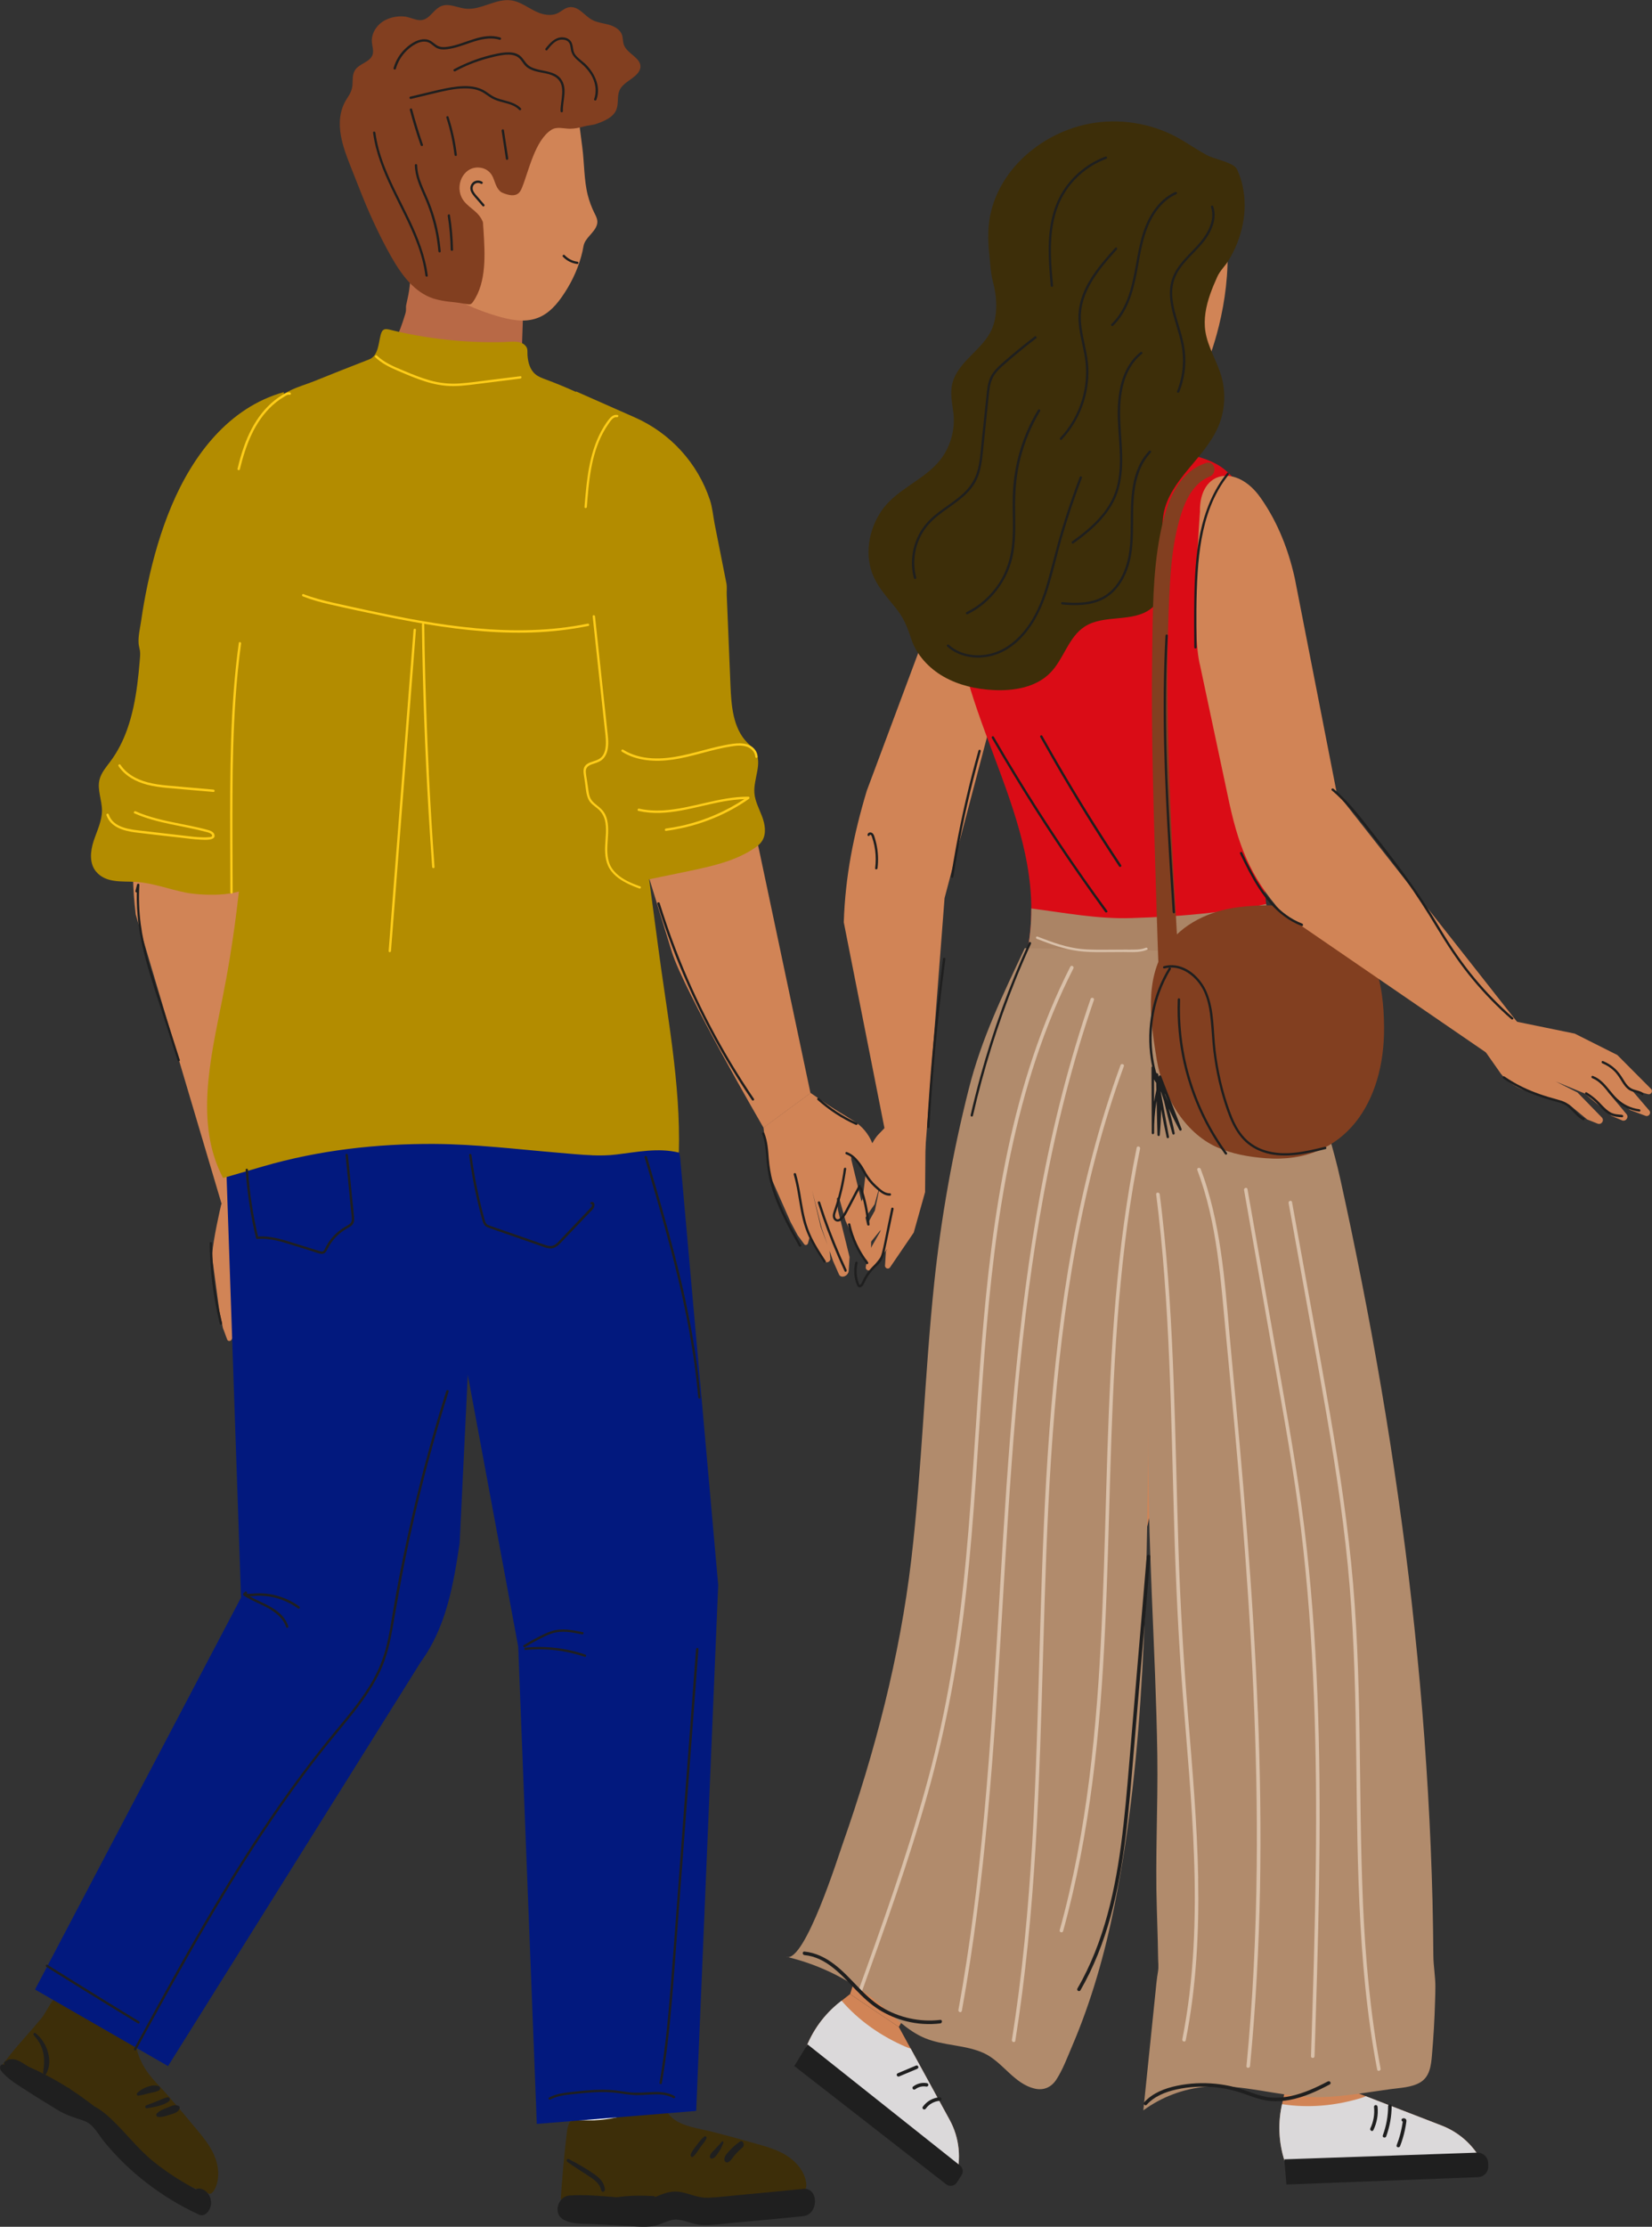 <svg width="236" height="318" viewBox="0 0 236 318" fill="none" xmlns="http://www.w3.org/2000/svg">
<rect x="0" y="0" width="236" height="318" fill="#333333" stroke="none"/>
<g clip-path="url(#clip0_215_2)">
<path d="M140.233 68.99L123.82 112.942C121.94 119.208 120.747 125.177 120.54 131.713L126.351 161.105L131.991 166.641L134.937 128.26L144.454 92.161C146.632 85.173 145.638 77.582 141.734 71.379L140.233 68.999V68.99Z" fill="#D18456"/>
<path d="M171.704 179.462C173.15 179.191 160.389 233.025 160.389 233.025L128.403 289.465L121.444 284.776L133.663 246.161C135.95 239.291 139.592 232.944 144.373 227.498C144.373 227.498 149.145 168.047 149.308 166.56C149.471 165.081 171.713 179.462 171.713 179.462H171.704Z" fill="#D18456"/>
<path d="M121.435 284.776L120.052 285.858C117.765 287.634 116.021 290.024 115.027 292.746C114.656 293.765 114.973 294.901 115.813 295.577L136.375 311.617L136.501 311.211C137.378 308.38 137.08 305.315 135.652 302.718L128.403 289.465L121.444 284.776H121.435Z" fill="#D18456"/>
<path d="M136.501 311.202C137.378 308.371 137.079 305.306 135.651 302.709L130.093 292.548C129.903 292.503 129.713 292.44 129.524 292.359C125.935 290.826 122.745 288.626 120.223 285.714L120.061 285.84C117.774 287.616 116.03 290.006 115.036 292.728C114.665 293.747 114.981 294.883 115.822 295.559L136.383 311.599L136.51 311.193L136.501 311.202Z" fill="#DBD9DA"/>
<path d="M115.361 291.953L113.472 295.046L135.163 311.932C135.651 312.311 136.365 312.194 136.7 311.671L137.369 310.625C137.658 310.174 137.558 309.579 137.134 309.246L115.361 291.953Z" fill="#1F1F1F"/>
<path d="M182.974 179.516C184.005 178.47 187.457 233.287 187.457 233.287L191.823 298.084L183.471 298.985L173.078 259.325C171.017 252.382 170.357 245.097 171.153 237.903C171.153 237.903 157.921 183.041 157.207 181.734C156.493 180.426 182.983 179.525 182.983 179.525L182.974 179.516Z" fill="#D18456"/>
<path d="M183.472 298.985L183.11 300.698C182.514 303.529 182.721 306.478 183.725 309.191C184.095 310.201 185.071 310.868 186.156 310.85L212.24 309.868L212.077 309.48C210.92 306.748 208.706 304.602 205.931 303.539L191.823 298.084L183.472 298.985Z" fill="#D18456"/>
<path d="M212.077 309.48C210.92 306.748 208.705 304.602 205.931 303.538L195.112 299.355C194.941 299.445 194.751 299.517 194.552 299.581C190.819 300.726 186.96 301.086 183.146 300.491L183.101 300.698C182.504 303.529 182.712 306.478 183.715 309.191C184.086 310.201 185.062 310.868 186.147 310.85L212.23 309.868L212.068 309.48H212.077Z" fill="#DBD9DA"/>
<path d="M183.472 308.38L183.779 311.968L211.155 310.914C211.996 310.877 212.655 310.165 212.61 309.327L212.592 308.858C212.556 308.028 211.851 307.388 211.019 307.415L183.472 308.371V308.38Z" fill="#1F1F1F"/>
<path d="M184.122 149.069C183.67 144.291 182.423 139.647 181.691 134.932C180.57 127.665 179.684 120.155 180.895 112.834C181.555 108.831 183.254 105.153 184.203 101.231C185.188 97.173 185.098 92.9 184.384 88.807C183.806 85.48 182.82 82.234 181.709 79.052C180.814 76.5 180.199 72.659 178.41 70.613C177.931 70.072 177.398 69.576 176.91 69.044C175.979 68.016 175.111 67.015 173.882 66.33C171.839 65.185 169.444 64.842 167.194 64.311C159.909 62.588 143.939 62.706 138.146 68.593C133.654 73.164 136.23 79.367 136.338 85.534C136.636 103.205 150.654 118.559 146.596 136.591C145.71 140.522 144.192 144.291 143.279 148.212C143.044 149.213 142.864 150.295 143.279 151.242C144.057 153 146.379 153.315 148.304 153.379C157.234 153.658 166.163 153.929 175.084 154.208C176.648 154.253 178.265 154.28 179.775 153.811C180.443 153.604 181.022 153.216 181.691 153.036C182.676 152.775 183.507 152.396 183.95 151.332C184.239 150.629 184.194 149.835 184.122 149.069Z" fill="#DA0C16"/>
<path d="M181.691 134.932C181.393 133.003 181.112 131.055 180.886 129.108C178.22 129.685 175.5 130.054 172.906 130.352C169.155 130.785 165.377 130.992 161.599 131.109C156.746 131.263 152.091 130.343 147.328 129.739C147.337 131.984 147.12 134.274 146.596 136.6C145.711 140.531 144.192 144.3 143.279 148.221C143.044 149.222 142.864 150.304 143.279 151.251C144.057 153.009 146.379 153.324 148.304 153.388C157.234 153.667 166.164 153.938 175.084 154.217C176.648 154.262 178.265 154.289 179.775 153.82C180.444 153.613 181.022 153.225 181.691 153.045C182.676 152.784 183.507 152.405 183.95 151.341C184.24 150.638 184.194 149.844 184.122 149.078C183.67 144.3 182.423 139.656 181.691 134.941V134.932Z" fill="#AB8465"/>
<path d="M175.373 36.46C175.328 31.465 174.153 26.543 170.854 23.189C168.875 21.178 166.263 19.979 163.443 19.853C160.28 19.709 157.162 20.619 154.351 22.017C151.703 23.333 149.091 25.001 147.663 27.679C146.289 30.239 146.425 33.314 146.768 36.109C147.139 39.093 147.663 42.059 148.522 44.944C149.706 48.929 151.938 52.761 155.101 55.502C157.596 57.666 161.292 59.532 164.745 59.189C170.177 58.657 172.572 52.238 173.81 47.766C174.723 44.475 175.41 40.445 175.373 36.46Z" fill="#D18456"/>
<path d="M177.515 26.579C178.32 30.194 177.425 34.089 175.473 37.245C174.976 38.047 174.298 38.642 173.909 39.499C173.53 40.337 173.168 41.185 172.87 42.05C172.282 43.745 171.921 45.557 172.201 47.352C172.553 49.596 173.864 51.58 174.488 53.762C175.156 56.115 174.994 58.703 174.027 60.947C172.083 65.465 167.149 68.494 166.236 73.326C165.793 75.662 166.39 78.051 166.552 80.413C166.715 82.784 166.308 85.453 164.437 86.913C161.825 88.96 157.74 87.68 154.956 89.483C152.634 90.98 151.983 94.09 150.058 96.064C148.015 98.165 144.834 98.697 141.906 98.544C139.438 98.418 136.962 97.859 134.82 96.641C132.678 95.424 130.888 93.486 130.138 91.142C129.587 89.429 129.081 88.221 127.924 86.778C126.821 85.399 125.601 84.073 124.851 82.46C123.423 79.394 124.065 75.68 125.935 72.939C127.96 69.99 131.62 68.728 133.979 66.087C135.678 64.184 136.501 61.516 136.203 59C136.031 57.513 135.669 56.133 136.085 54.636C136.926 51.58 140.387 49.939 141.68 47.045C142.593 44.998 142.421 42.285 141.833 40.166C141.535 39.075 141.49 37.84 141.363 36.704C141.228 35.487 141.137 34.26 141.192 33.034C141.228 32.042 141.363 31.06 141.607 30.095C143.325 23.369 149.705 18.501 156.448 17.527C160.668 16.923 165.088 17.788 168.757 19.952C169.86 20.601 171.116 21.449 172.318 22.107C173.43 22.72 175.545 23.045 176.458 23.847C176.639 24.009 176.747 24.226 176.837 24.451C177.136 25.136 177.362 25.849 177.524 26.57L177.515 26.579Z" fill="#3D2E09"/>
<path d="M112.396 279.484C115.036 280.106 119.762 265.077 120.377 263.337C124.968 250.318 128.556 236.523 130.174 222.801C131.72 209.656 132.081 196.412 133.455 183.257C134.44 173.908 136.094 164.621 138.399 155.506C140.233 148.258 143.225 142.145 146.397 135.41L181.953 136.068C182.54 138.277 183.128 140.486 183.724 142.695C186.029 151.323 189.581 159.807 191.488 168.453C191.994 170.734 192.482 173.015 192.961 175.296C194.019 180.363 195.022 185.448 195.962 190.542C196.893 195.636 197.769 200.739 198.565 205.851C199.36 210.963 200.092 216.084 200.752 221.214C201.412 226.344 201.99 231.483 202.487 236.631C202.993 241.78 203.418 246.937 203.752 252.094C204.096 257.26 204.358 262.435 204.53 267.601C204.62 270.189 204.683 272.785 204.72 275.373C204.738 276.671 204.756 277.969 204.765 279.259C204.774 280.8 205.072 282.306 205.054 283.83C205.054 284.488 205.027 285.137 205.009 285.795C204.936 288.392 204.783 290.997 204.557 293.585C204.43 295.018 204.241 296.587 202.876 297.39C201.647 298.111 200.047 298.156 198.664 298.345C196.124 298.688 193.594 299.13 191.036 299.355C189.888 299.454 188.74 299.508 187.584 299.481C182.45 299.346 177.398 297.561 172.282 298.003C169.065 298.282 165.938 299.463 163.335 301.375C163.552 299.265 163.768 297.155 163.985 295.046C164.256 292.404 164.528 289.771 164.799 287.13C164.934 285.813 165.07 284.488 165.205 283.172C165.26 282.595 165.35 282.036 165.44 281.477C165.54 280.827 165.44 280.097 165.44 279.439C165.431 278.673 165.413 277.906 165.395 277.14C165.359 275.607 165.314 274.084 165.26 272.551C165.025 265.32 165.431 257.99 165.332 250.723C165.106 235.378 163.868 219.97 164.067 204.634C163.786 226.966 163.624 250.137 159.213 272.109C157.84 278.988 155.914 285.777 153.149 292.233C152.471 293.81 151.838 295.55 150.898 296.993C150.202 298.057 149.127 298.562 147.871 298.282C144.834 297.606 143.234 294.414 140.514 293.188C137.884 291.998 134.82 292.169 132.154 291.07C129.587 290.015 127.644 287.896 125.529 286.093C121.76 282.892 117.214 280.593 112.396 279.457V279.484Z" fill="#B18B6C"/>
<path d="M196.269 137.52C195.998 136.834 195.673 136.167 195.302 135.527C191.759 129.468 183.227 128.765 176.874 129.559C172.87 130.063 168.866 131.894 166.615 135.23C163.434 139.954 164.383 146.076 165.251 151.332C166.073 156.3 169.092 161.7 173.837 163.828C176.033 164.811 178.446 165.225 180.841 165.406C192.292 166.262 197.797 157.219 197.724 146.743C197.706 143.614 197.399 140.405 196.251 137.52H196.269Z" fill="#823F20"/>
<path d="M128.927 158.428L125.384 162.115C124.688 162.963 124.2 163.972 123.974 165.045L123.224 171.266L121.832 173.836L121.57 175.224C121.48 175.729 122.13 175.999 122.438 175.594L124.941 171.987L125.773 169.03L124.986 172.871L122.862 176.721L122.546 178.19C122.501 178.695 123.152 178.939 123.45 178.533L126.432 174.873C126.432 174.873 127.418 170.049 127.49 169.986L125.728 175.918L124.028 178.894L123.676 180.958C123.622 181.391 124.191 181.607 124.444 181.256L127.942 176.865L129.243 172.483L128.213 175.531L126.559 178.731L126.432 180.733C126.405 181.166 126.993 181.328 127.183 180.94L130.536 176.018L132.154 170.247L132.217 162.854L132.786 156.065L131.277 153.694L128.927 158.446V158.428Z" fill="#D18456"/>
<path d="M171.432 72.957C171.432 72.957 170.095 90.024 171.451 95.082L175.382 113.582C176.819 120.525 178.473 125.078 183.137 130.316L212.854 150.692L216.722 145.931L190.955 113.195L184.971 82.595C183.878 77.645 182.061 73.876 180.046 71.036C176.684 66.285 171.405 67.096 171.414 72.957H171.432Z" fill="#D18456"/>
<path d="M211.1 148.627L214.435 153.37C215.231 154.334 216.252 155.083 217.4 155.569L224.178 157.76L226.745 159.87L228.236 160.465C228.778 160.672 229.23 160.014 228.833 159.582L225.353 156.011L222.235 154.442L226.356 156.146L230.188 159.347L231.761 160.014C232.312 160.177 232.728 159.509 232.339 159.086L228.905 154.974C228.905 154.974 223.735 152.829 223.681 152.738L229.917 155.984L232.864 158.518L235.096 159.356C235.566 159.509 235.937 158.932 235.593 158.572L231.445 153.73L226.835 151.332L230.008 153.144L233.216 155.678L235.421 156.255C235.9 156.381 236.208 155.768 235.819 155.461L231.047 150.665L224.964 147.608L216.731 145.922L210.657 140.874L206.31 144.967L211.109 148.609L211.1 148.627Z" fill="#D18456"/>
<path d="M171.605 34.946C172.861 33.476 173.982 31.456 173.322 29.473C173.259 29.266 172.933 29.356 172.996 29.563C173.602 31.375 172.599 33.233 171.451 34.603C170.348 35.928 168.975 37.046 168.062 38.525C167.601 39.273 167.303 40.094 167.185 40.959C167.068 41.861 167.14 42.781 167.312 43.673C167.673 45.584 168.432 47.397 168.794 49.317C169.21 51.517 168.975 53.816 168.143 55.89C168.062 56.088 168.387 56.178 168.468 55.98C169.21 54.132 169.49 52.103 169.255 50.119C169.029 48.181 168.297 46.351 167.827 44.466C167.601 43.547 167.429 42.609 167.456 41.654C167.483 40.716 167.727 39.805 168.179 38.976C169.038 37.416 170.448 36.28 171.587 34.946H171.605Z" fill="#1F1F1F"/>
<path d="M162.919 50.3C160.036 52.572 159.557 56.611 159.693 60.037C159.783 62.237 160.063 64.428 159.964 66.627C159.909 67.737 159.765 68.836 159.439 69.9C159.132 70.892 158.671 71.821 158.075 72.677C156.791 74.543 154.993 76.004 153.158 77.32C152.986 77.447 153.158 77.735 153.33 77.609C154.966 76.437 156.556 75.157 157.813 73.579C158.427 72.812 158.951 71.983 159.349 71.081C159.783 70.081 160.045 69.026 160.181 67.953C160.705 63.86 159.494 59.73 160.307 55.646C160.696 53.681 161.545 51.796 163.154 50.525C163.326 50.39 163.082 50.156 162.919 50.291V50.3Z" fill="#1F1F1F"/>
<path d="M164.157 64.392C161.473 67.214 161.554 71.37 161.536 74.994C161.527 76.987 161.464 79.006 160.831 80.909C160.307 82.487 159.394 84.019 157.984 84.957C156.158 86.174 153.863 86.183 151.757 85.994C151.54 85.976 151.54 86.309 151.757 86.327C153.646 86.499 155.652 86.508 157.406 85.669C158.96 84.93 160.081 83.55 160.768 82.009C162.449 78.258 161.545 74.102 162.069 70.153C162.331 68.151 162.982 66.123 164.401 64.626C164.546 64.473 164.311 64.229 164.166 64.392H164.157Z" fill="#1F1F1F"/>
<path d="M154.233 68.16C153.302 70.613 152.453 73.092 151.693 75.598C150.952 78.06 150.365 80.566 149.66 83.037C149.018 85.299 148.196 87.535 146.813 89.456C145.611 91.142 143.957 92.611 141.951 93.234C139.799 93.901 137.269 93.639 135.552 92.088C135.389 91.944 135.154 92.179 135.317 92.323C136.853 93.711 139.004 94.135 141.011 93.802C143.134 93.45 144.969 92.197 146.352 90.583C147.879 88.807 148.856 86.661 149.579 84.461C150.392 81.955 150.943 79.376 151.675 76.843C152.516 73.93 153.483 71.063 154.559 68.232C154.64 68.034 154.314 67.944 154.233 68.142V68.16Z" fill="#1F1F1F"/>
<path d="M148.277 58.54C146.045 62.255 144.798 66.51 144.68 70.838C144.617 73.119 144.807 75.409 144.59 77.69C144.391 79.71 143.794 81.63 142.683 83.334C141.535 85.074 139.935 86.508 138.064 87.427C137.875 87.526 138.037 87.815 138.236 87.716C141.661 86.03 144.102 82.712 144.761 78.97C145.159 76.698 145.015 74.39 145.015 72.1C145.015 69.873 145.222 67.664 145.765 65.501C146.361 63.111 147.319 60.821 148.585 58.712C148.693 58.522 148.404 58.36 148.295 58.54H148.277Z" fill="#1F1F1F"/>
<path d="M147.843 48.028C146.641 48.947 145.457 49.903 144.3 50.886C143.74 51.364 143.18 51.832 142.656 52.337C142.186 52.788 141.761 53.293 141.481 53.879C141.191 54.501 141.074 55.186 140.993 55.872C140.902 56.647 140.83 57.413 140.749 58.189C140.577 59.785 140.414 61.38 140.242 62.976C140.089 64.428 140.016 65.933 139.601 67.34C139.248 68.548 138.57 69.558 137.667 70.414C135.976 72.01 133.789 73.02 132.28 74.823C130.698 76.707 130.002 79.259 130.373 81.684C130.418 81.982 130.481 82.279 130.563 82.568C130.617 82.775 130.942 82.685 130.888 82.478C130.246 80.097 130.743 77.474 132.19 75.481C133.554 73.588 135.714 72.524 137.459 71.045C138.317 70.315 139.086 69.459 139.556 68.431C140.125 67.186 140.279 65.807 140.423 64.464C140.586 62.904 140.749 61.335 140.911 59.776C140.993 59 141.074 58.225 141.155 57.449C141.237 56.71 141.282 55.953 141.417 55.222C141.544 54.528 141.788 53.888 142.213 53.32C142.61 52.788 143.116 52.346 143.623 51.914C144.752 50.922 145.909 49.966 147.093 49.038C147.4 48.794 147.708 48.56 148.015 48.325C148.187 48.199 148.015 47.901 147.843 48.037V48.028Z" fill="#1F1F1F"/>
<path d="M159.322 35.387C156.855 38.128 154.125 41.284 154.062 45.17C154.026 47.343 154.794 49.407 155.056 51.544C155.282 53.401 155.11 55.285 154.577 57.08C153.971 59.108 152.896 61.002 151.441 62.543C151.296 62.697 151.531 62.94 151.676 62.778C154.225 60.073 155.625 56.331 155.481 52.608C155.399 50.498 154.685 48.487 154.46 46.396C154.351 45.377 154.387 44.358 154.631 43.367C154.848 42.465 155.201 41.608 155.634 40.797C156.665 38.877 158.111 37.227 159.557 35.622C159.702 35.46 159.467 35.225 159.322 35.387Z" fill="#1F1F1F"/>
<path d="M157.957 22.35C155.49 23.252 153.348 24.974 151.92 27.183C150.311 29.68 149.814 32.674 149.805 35.595C149.805 37.335 149.949 39.075 150.103 40.806C150.121 41.022 150.455 41.022 150.437 40.806C150.166 37.858 149.904 34.837 150.455 31.907C150.718 30.51 151.169 29.139 151.874 27.904C152.507 26.786 153.339 25.776 154.297 24.929C155.39 23.955 156.665 23.189 158.038 22.684C158.237 22.612 158.156 22.287 157.948 22.359L157.957 22.35Z" fill="#1F1F1F"/>
<path d="M167.89 27.417C165.495 28.499 164.039 30.916 163.271 33.332C162.34 36.271 162.223 39.408 161.192 42.321C160.668 43.79 159.909 45.197 158.77 46.288C158.617 46.441 158.852 46.675 159.005 46.522C161.039 44.566 161.852 41.753 162.376 39.066C162.937 36.163 163.271 33.106 164.907 30.564C165.684 29.347 166.733 28.31 168.061 27.715C168.26 27.625 168.088 27.336 167.89 27.426V27.417Z" fill="#1F1F1F"/>
<path d="M172.282 66.123C167.917 67.547 166.48 72.443 165.702 76.491C164.663 81.955 164.681 87.608 164.6 93.143C164.419 105.053 164.844 116.963 165.196 128.864C165.296 132.281 165.413 135.698 165.54 139.115C165.666 142.307 165.784 145.805 166.615 148.907C166.796 149.592 167.926 149.655 168.07 148.907C169.083 143.723 168.378 138.061 168.097 132.831C167.799 127.323 167.465 121.805 167.248 116.296C166.805 105.279 166.507 94.171 167.148 83.163C167.32 80.206 167.655 77.257 168.441 74.399C169.119 71.947 170.248 69.071 172.815 68.052C173.981 67.583 173.538 65.717 172.282 66.123Z" fill="#823F20"/>
<path d="M189.256 163.774C186.454 164.459 183.471 165.171 180.633 164.252C179.386 163.846 178.301 163.125 177.479 162.106C176.666 161.105 176.123 159.897 175.69 158.689C174.677 155.903 174.008 152.973 173.656 150.025C173.322 147.248 173.502 144.291 172.391 141.676C171.523 139.62 169.453 137.691 167.085 137.844C166.805 137.862 166.534 137.907 166.263 137.979C166.055 138.034 166.145 138.358 166.353 138.304C168.739 137.646 171.044 139.53 171.993 141.586C172.589 142.875 172.824 144.291 172.96 145.697C173.105 147.14 173.159 148.591 173.331 150.034C173.683 152.964 174.334 155.876 175.328 158.662C175.753 159.852 176.268 161.033 177.027 162.052C177.777 163.071 178.762 163.855 179.928 164.342C182.585 165.46 185.532 165 188.252 164.369C188.623 164.279 188.993 164.189 189.364 164.099C189.572 164.044 189.481 163.729 189.274 163.774H189.256Z" fill="#1F1F1F"/>
<path d="M168.803 161.24C167.827 158.716 166.851 156.192 165.875 153.676C165.811 153.514 165.513 153.541 165.549 153.739C165.549 153.757 165.549 153.766 165.549 153.784C165.531 153.766 165.513 153.739 165.495 153.703C165.486 153.613 165.468 153.514 165.459 153.424C165.441 153.297 165.332 153.252 165.242 153.279C165.215 153.234 165.179 153.18 165.151 153.135C164.157 149.403 164.338 145.381 165.658 141.748C166.082 140.585 166.616 139.467 167.257 138.412C167.366 138.232 167.068 138.079 166.959 138.259C164.609 142.1 163.714 146.779 164.401 151.224C164.456 151.584 164.528 151.945 164.6 152.306C164.546 152.324 164.51 152.36 164.501 152.423C164.501 152.441 164.501 152.45 164.501 152.468C164.501 152.486 164.501 152.504 164.501 152.522C164.501 152.648 164.501 152.775 164.501 152.892C164.51 155.867 164.528 158.842 164.537 161.817C164.537 162.034 164.871 162.016 164.871 161.799C164.853 160.258 164.971 158.725 165.224 157.21C165.269 158.833 165.305 160.456 165.35 162.079C165.35 162.259 165.667 162.295 165.685 162.106C165.685 162.088 165.685 162.079 165.685 162.061C165.793 160.853 165.856 159.636 165.875 158.427C166.109 159.771 166.372 161.105 166.67 162.431C166.715 162.611 167.031 162.557 166.995 162.367C166.607 160.24 166.218 158.112 165.829 155.984C165.829 155.939 165.829 155.894 165.829 155.849C165.992 156.309 166.137 156.769 166.29 157.228C166.652 158.797 167.049 160.366 167.492 161.917C167.556 162.133 167.854 162.016 167.809 161.808C167.574 160.636 167.293 159.473 166.968 158.328C167.456 159.365 167.962 160.384 168.496 161.394C168.586 161.565 168.866 161.43 168.794 161.249L168.803 161.24ZM166.39 156.146C166.579 156.57 166.751 156.994 166.923 157.427C166.76 157.066 166.598 156.696 166.435 156.327C166.417 156.264 166.408 156.201 166.39 156.146ZM164.871 157.355C164.871 156.282 164.871 155.209 164.862 154.145C164.953 154.316 165.052 154.488 165.17 154.641C165.17 154.983 165.188 155.326 165.197 155.66C165.07 156.219 164.962 156.787 164.871 157.355Z" fill="#1F1F1F"/>
<path d="M175.283 164.658C173.493 162.205 172.02 159.518 170.926 156.687C169.824 153.847 169.092 150.863 168.766 147.834C168.585 146.139 168.522 144.435 168.585 142.731C168.585 142.514 168.26 142.514 168.251 142.731C168.134 145.796 168.423 148.862 169.101 151.855C169.779 154.83 170.845 157.715 172.255 160.42C173.059 161.953 173.972 163.422 174.993 164.82C175.12 164.991 175.409 164.82 175.283 164.648V164.658Z" fill="#1F1F1F"/>
<path d="M166.941 114.854C166.697 109.715 166.543 104.575 166.579 99.436C166.597 96.551 166.679 93.657 166.832 90.772C166.841 90.556 166.507 90.556 166.498 90.772C166.227 95.902 166.191 101.05 166.299 106.189C166.408 111.328 166.67 116.467 166.977 121.607C167.149 124.492 167.338 127.377 167.528 130.262C167.546 130.478 167.881 130.478 167.863 130.262C167.519 125.132 167.185 119.993 166.941 114.854Z" fill="#1F1F1F"/>
<path d="M175.283 67.574C173.286 70.045 172.12 73.029 171.469 76.112C170.809 79.286 170.655 82.55 170.61 85.786C170.574 88.004 170.583 90.231 170.61 92.449C170.61 92.665 170.945 92.665 170.945 92.449C170.899 88.861 170.863 85.254 171.098 81.675C171.306 78.519 171.767 75.328 172.915 72.362C173.557 70.721 174.415 69.17 175.518 67.8C175.653 67.637 175.418 67.394 175.283 67.565V67.574Z" fill="#1F1F1F"/>
<path d="M186.038 131.903C182.712 130.631 180.516 127.629 178.889 124.618C178.383 123.671 177.913 122.706 177.443 121.742C177.352 121.552 177.063 121.715 177.154 121.913C178.753 125.195 180.443 128.612 183.444 130.848C184.212 131.425 185.053 131.894 185.947 132.236C186.146 132.317 186.237 131.993 186.038 131.912V131.903Z" fill="#1F1F1F"/>
<path d="M216.144 145.327C214.182 143.605 212.357 141.739 210.694 139.738C208.977 137.673 207.458 135.464 206.066 133.165C205.334 131.957 204.611 130.731 203.852 129.541C203.102 128.368 202.325 127.214 201.52 126.087C199.911 123.815 198.203 121.616 196.486 119.425C194.823 117.315 193.214 115.115 191.235 113.285C190.991 113.059 190.747 112.843 190.494 112.636C190.331 112.5 190.087 112.735 190.259 112.87C192.32 114.601 193.955 116.747 195.609 118.848C197.345 121.057 199.071 123.265 200.716 125.537C202.361 127.809 203.861 130.163 205.307 132.561C206.699 134.869 208.163 137.114 209.844 139.215C211.471 141.252 213.261 143.155 215.186 144.913C215.421 145.129 215.665 145.345 215.909 145.553C216.071 145.697 216.306 145.463 216.144 145.318V145.327Z" fill="#1F1F1F"/>
<path d="M226.311 159.672C225.624 159.302 225.145 158.68 224.594 158.148C224.332 157.896 224.052 157.661 223.735 157.481C223.347 157.264 222.913 157.138 222.488 157.021C220.78 156.561 219.099 156.011 217.508 155.236C216.613 154.803 215.746 154.298 214.923 153.73C214.742 153.604 214.58 153.892 214.752 154.019C216.189 155.019 217.77 155.804 219.415 156.417C220.238 156.723 221.078 156.994 221.919 157.219C222.352 157.337 222.804 157.445 223.22 157.616C223.6 157.769 223.934 158.004 224.232 158.283C224.856 158.851 225.371 159.554 226.13 159.96C226.32 160.059 226.492 159.771 226.302 159.672H226.311Z" fill="#1F1F1F"/>
<path d="M231.725 159.203C231.165 159.167 230.595 159.131 230.098 158.869C229.682 158.644 229.339 158.319 229.005 157.986C228.661 157.634 228.336 157.273 227.965 156.949C227.568 156.597 227.134 156.282 226.673 156.002C226.492 155.894 226.32 156.183 226.501 156.291C226.998 156.588 227.459 156.94 227.893 157.337C228.264 157.679 228.589 158.058 228.95 158.418C229.285 158.752 229.664 159.059 230.098 159.257C230.613 159.482 231.174 159.527 231.725 159.554C231.942 159.563 231.942 159.23 231.725 159.221V159.203Z" fill="#1F1F1F"/>
<path d="M234.174 158.409C232.99 158.256 231.87 157.715 231.011 156.886C230.261 156.165 229.7 155.281 228.95 154.56C228.544 154.172 228.083 153.847 227.549 153.649C227.351 153.568 227.26 153.892 227.459 153.974C228.453 154.361 229.14 155.227 229.8 156.029C230.514 156.895 231.255 157.688 232.285 158.184C232.882 158.473 233.524 158.662 234.183 158.743C234.4 158.77 234.391 158.437 234.183 158.409H234.174Z" fill="#1F1F1F"/>
<path d="M234.726 156.083C234.192 155.696 233.496 155.732 232.945 155.38C232.439 155.065 232.132 154.515 231.824 154.019C231.499 153.487 231.137 152.982 230.667 152.567C230.179 152.125 229.619 151.783 229.005 151.53C228.806 151.449 228.715 151.774 228.914 151.855C229.529 152.107 230.098 152.477 230.577 152.937C231.038 153.379 231.354 153.911 231.689 154.451C231.987 154.929 232.321 155.416 232.819 155.705C233.361 156.02 234.039 156.002 234.545 156.372C234.717 156.498 234.888 156.21 234.717 156.083H234.726Z" fill="#1F1F1F"/>
<path d="M158.183 130.072C155.905 126.962 153.691 123.797 151.549 120.597C149.407 117.396 147.328 114.141 145.322 110.851C144.183 108.993 143.071 107.118 141.978 105.225C141.869 105.035 141.58 105.207 141.688 105.396C143.623 108.732 145.62 112.032 147.681 115.286C149.75 118.541 151.883 121.751 154.089 124.915C155.336 126.71 156.601 128.477 157.885 130.244C158.011 130.415 158.3 130.244 158.174 130.072H158.183Z" fill="#1F1F1F"/>
<path d="M160.171 123.554C158.617 121.21 157.098 118.848 155.607 116.458C154.125 114.069 152.679 111.662 151.26 109.228C150.465 107.857 149.678 106.478 148.901 105.089C148.793 104.9 148.503 105.071 148.612 105.261C149.986 107.713 151.386 110.156 152.833 112.564C154.279 114.98 155.752 117.369 157.27 119.74C158.129 121.075 158.996 122.409 159.873 123.734C159.991 123.915 160.28 123.743 160.162 123.563L160.171 123.554Z" fill="#1F1F1F"/>
<path d="M146.994 134.607C145.593 137.682 144.318 140.81 143.162 143.984C142.005 147.167 140.974 150.403 140.071 153.667C139.564 155.515 139.094 157.373 138.661 159.248C138.615 159.455 138.932 159.545 138.986 159.338C139.736 156.047 140.622 152.784 141.625 149.565C142.628 146.355 143.758 143.191 145.014 140.062C145.728 138.286 146.488 136.519 147.283 134.779C147.373 134.58 147.084 134.418 146.994 134.607Z" fill="#1F1F1F"/>
<path d="M152.905 138.043C148.711 146.319 145.891 155.2 143.966 164.252C142.023 173.403 140.975 182.716 140.234 192.039C139.429 202.101 138.959 212.189 138.028 222.242C137.098 232.34 135.606 242.357 133.076 252.184C130.572 261.885 127.273 271.361 123.893 280.782C123.468 281.981 123.034 283.172 122.601 284.371C122.492 284.677 122.98 284.803 123.089 284.506C126.46 275.129 129.84 265.735 132.533 256.133C135.236 246.504 137.007 236.704 138.083 226.768C139.167 216.778 139.664 206.744 140.387 196.718C141.065 187.197 141.951 177.667 143.686 168.273C145.394 159.05 147.925 149.926 151.848 141.378C152.327 140.342 152.824 139.314 153.339 138.304C153.483 138.015 153.05 137.763 152.905 138.052V138.043Z" fill="#D9C0A9"/>
<path d="M155.797 142.668C152.715 151.593 150.41 160.772 148.684 170.049C146.967 179.281 145.81 188.604 144.933 197.944C144.047 207.42 143.451 216.932 142.881 226.434C142.312 235.964 141.761 245.485 140.965 254.997C140.17 264.536 139.113 274.065 137.531 283.514C137.332 284.686 137.124 285.867 136.916 287.039C136.862 287.355 137.341 287.49 137.404 287.175C139.095 277.888 140.242 268.503 141.11 259.108C141.987 249.605 142.574 240.085 143.144 230.555C143.713 221.043 144.264 211.531 145.069 202.037C145.873 192.544 146.94 183.068 148.548 173.682C150.139 164.387 152.254 155.173 155.146 146.193C155.508 145.057 155.887 143.93 156.276 142.803C156.384 142.496 155.896 142.361 155.788 142.668H155.797Z" fill="#D9C0A9"/>
<path d="M160.063 152.143C157.008 160.519 154.785 169.183 153.176 177.947C151.585 186.638 150.591 195.438 149.922 204.246C149.235 213.334 148.901 222.449 148.63 231.556C148.349 240.95 148.133 250.336 147.654 259.721C147.175 269.107 146.424 278.492 145.087 287.797C144.915 288.969 144.743 290.141 144.554 291.313C144.499 291.628 144.987 291.764 145.042 291.448C146.515 282.252 147.382 272.975 147.943 263.679C148.503 254.348 148.756 244.998 149.027 235.658C149.289 226.489 149.561 217.31 150.157 208.15C150.745 199.152 151.63 190.173 153.112 181.274C154.568 172.528 156.592 163.864 159.43 155.452C159.792 154.388 160.162 153.325 160.551 152.261C160.659 151.954 160.171 151.828 160.063 152.125V152.143Z" fill="#D9C0A9"/>
<path d="M162.386 163.891C160.94 171.005 160.009 178.208 159.385 185.43C158.753 192.769 158.436 200.126 158.192 207.483C157.957 214.813 157.804 222.152 157.496 229.482C157.198 236.776 156.755 244.07 155.933 251.318C155.11 258.621 153.899 265.897 152.083 273.02C151.857 273.894 151.631 274.769 151.387 275.643C151.296 275.959 151.784 276.085 151.875 275.779C153.8 268.809 155.128 261.687 156.059 254.519C156.999 247.252 157.523 239.931 157.867 232.619C158.21 225.289 158.382 217.96 158.599 210.63C158.816 203.3 159.087 195.97 159.629 188.667C160.181 181.301 161.003 173.953 162.359 166.695C162.521 165.803 162.693 164.919 162.874 164.035C162.937 163.72 162.449 163.585 162.386 163.9V163.891Z" fill="#D9C0A9"/>
<path d="M171.171 268.241C171.026 260.424 170.339 252.626 169.706 244.836C169.065 236.938 168.604 229.031 168.351 221.106C168.098 213.181 167.962 205.247 167.664 197.322C167.375 189.37 166.923 181.418 166.028 173.502C165.919 172.519 165.802 171.537 165.675 170.554C165.639 170.238 165.133 170.229 165.169 170.554C167.158 186.296 167.284 202.182 167.745 218.014C167.971 225.912 168.333 233.8 168.947 241.68C169.553 249.479 170.294 257.269 170.574 265.095C170.89 273.84 170.601 282.631 168.902 291.241C168.839 291.556 169.327 291.692 169.39 291.376C170.899 283.767 171.306 275.995 171.162 268.25L171.171 268.241Z" fill="#D9C0A9"/>
<path d="M179.684 244.376C179.35 235.865 178.808 227.363 178.148 218.87C177.488 210.413 176.72 201.974 175.916 193.526C175.156 185.601 174.786 177.424 172.481 169.76C172.201 168.814 171.876 167.876 171.532 166.948C171.415 166.65 170.936 166.776 171.044 167.083C173.909 174.665 174.388 182.879 175.156 190.867C175.97 199.306 176.756 207.754 177.434 216.201C178.781 232.998 179.712 249.84 179.531 266.7C179.431 276.166 178.98 285.642 178.067 295.064C178.04 295.388 178.537 295.379 178.573 295.064C179.386 286.643 179.838 278.195 180.001 269.738C180.154 261.281 180.028 252.815 179.694 244.367L179.684 244.376Z" fill="#D9C0A9"/>
<path d="M188.306 244.926C188.053 236.902 187.538 228.887 186.652 220.908C185.767 212.902 184.393 204.977 183.001 197.052C181.401 187.973 179.811 178.894 178.211 169.815C178.157 169.499 177.669 169.634 177.723 169.95C179.151 178.055 180.57 186.16 181.998 194.266C183.399 202.245 184.863 210.206 185.839 218.248C187.782 234.206 188.162 250.3 187.972 266.357C187.864 275.454 187.574 284.551 187.285 293.648C187.276 293.973 187.782 293.973 187.791 293.648C188.306 277.41 188.822 261.164 188.306 244.917V244.926Z" fill="#D9C0A9"/>
<path d="M194.696 271.388C194.353 263.355 194.344 255.312 194.217 247.279C194.091 239.219 193.829 231.168 193.015 223.144C192.193 215.056 190.909 207.023 189.5 199.026C188.071 190.912 186.589 182.807 185.125 174.701L184.574 171.663C184.52 171.347 184.032 171.483 184.086 171.798C185.55 179.912 187.032 188.027 188.478 196.15C189.924 204.264 191.307 212.397 192.229 220.592C193.142 228.616 193.503 236.686 193.657 244.755C193.811 252.797 193.802 260.839 194.082 268.872C194.362 276.815 194.922 284.767 196.215 292.611C196.377 293.594 196.549 294.577 196.739 295.559C196.802 295.875 197.281 295.74 197.227 295.424C195.736 287.49 195.031 279.439 194.687 271.379L194.696 271.388Z" fill="#D9C0A9"/>
<path d="M163.814 222.296C163.443 226.678 163.073 231.06 162.702 235.441C162.332 239.823 161.961 244.205 161.59 248.587C161.247 252.59 160.949 256.602 160.497 260.596C160.072 264.437 159.494 268.268 158.572 272.019C157.659 275.724 156.394 279.358 154.604 282.739C154.387 283.154 154.152 283.568 153.917 283.974C153.755 284.253 154.188 284.506 154.351 284.226C156.258 280.918 157.65 277.338 158.662 273.669C159.683 269.936 160.325 266.113 160.804 262.282C161.292 258.333 161.609 254.357 161.943 250.39C162.314 245.99 162.693 241.581 163.064 237.181C163.443 232.755 163.814 228.337 164.193 223.91C164.239 223.369 164.284 222.828 164.329 222.287C164.356 221.963 163.85 221.963 163.823 222.287L163.814 222.296Z" fill="#1F1F1F"/>
<path d="M189.689 297.245C188.035 298.12 186.309 298.913 184.474 299.319C183.562 299.517 182.631 299.608 181.691 299.553C180.751 299.49 179.847 299.229 178.97 298.913C178.094 298.598 177.226 298.273 176.322 298.048C175.436 297.822 174.533 297.669 173.629 297.579C171.794 297.399 169.941 297.489 168.134 297.867C166.407 298.228 164.672 298.886 163.461 300.221C163.244 300.455 163.597 300.816 163.814 300.572C164.925 299.355 166.489 298.742 168.07 298.39C169.887 297.994 171.776 297.895 173.629 298.084C174.569 298.174 175.5 298.354 176.413 298.598C177.28 298.832 178.112 299.148 178.952 299.445C179.811 299.743 180.678 299.977 181.591 300.049C182.477 300.121 183.363 300.049 184.23 299.887C186.255 299.508 188.153 298.634 189.96 297.678C190.25 297.525 189.997 297.092 189.707 297.245H189.689Z" fill="#1F1F1F"/>
<path d="M134.332 288.455C131.412 288.806 128.412 288.148 125.908 286.607C123.323 285.011 121.633 282.405 119.247 280.566C117.982 279.592 116.536 278.853 114.918 278.7C114.593 278.673 114.602 279.168 114.918 279.205C118.027 279.493 120.205 282.036 122.221 284.127C123.242 285.182 124.308 286.201 125.556 286.985C126.776 287.752 128.122 288.32 129.514 288.662C131.087 289.05 132.714 289.158 134.322 288.96C134.639 288.924 134.648 288.419 134.322 288.455H134.332Z" fill="#1F1F1F"/>
<path d="M196.793 300.87C196.775 300.735 196.685 300.617 196.54 300.617C196.413 300.617 196.278 300.735 196.287 300.87C196.395 301.925 196.224 302.988 195.763 303.944C195.627 304.233 196.061 304.485 196.197 304.197C196.694 303.169 196.911 302.015 196.793 300.87Z" fill="#1F1F1F"/>
<path d="M198.303 300.753C198.303 302.186 198.041 303.602 197.543 304.954C197.435 305.26 197.923 305.387 198.031 305.089C198.538 303.701 198.8 302.231 198.809 300.753C198.809 300.428 198.312 300.428 198.303 300.753Z" fill="#1F1F1F"/>
<path d="M200.788 302.592C200.661 302.484 200.49 302.475 200.345 302.547C200.128 302.655 200.218 302.925 200.399 302.989C200.399 303.025 200.39 303.061 200.381 303.088C200.372 303.169 200.354 303.241 200.345 303.322C200.327 303.457 200.3 303.593 200.273 303.728C200.218 304.025 200.146 304.332 200.074 304.629C199.929 305.215 199.739 305.792 199.523 306.351C199.405 306.649 199.893 306.784 200.011 306.487C200.3 305.747 200.526 304.981 200.697 304.197C200.779 303.818 200.842 303.439 200.896 303.052C200.923 302.871 200.941 302.709 200.788 302.583V302.592Z" fill="#1F1F1F"/>
<path d="M131.186 295.145C131.15 295.027 131.006 294.919 130.879 294.973C130.011 295.334 129.153 295.704 128.285 296.064C128.159 296.118 128.068 296.227 128.113 296.371C128.15 296.488 128.294 296.596 128.421 296.542C129.288 296.182 130.147 295.812 131.015 295.451C131.141 295.397 131.231 295.289 131.186 295.145Z" fill="#1F1F1F"/>
<path d="M132.443 297.498C131.72 297.363 130.997 297.543 130.427 297.994C130.319 298.075 130.337 298.264 130.427 298.345C130.536 298.454 130.671 298.426 130.78 298.345C131.195 298.021 131.792 297.886 132.307 297.976C132.443 298.003 132.578 297.94 132.614 297.804C132.651 297.678 132.569 297.525 132.443 297.498Z" fill="#1F1F1F"/>
<path d="M134.25 299.508C133.274 299.571 132.38 300.085 131.819 300.879C131.738 300.987 131.801 301.158 131.91 301.221C132.036 301.293 132.172 301.239 132.253 301.131C132.705 300.491 133.464 300.067 134.25 300.013C134.386 300.004 134.503 299.905 134.503 299.761C134.503 299.635 134.386 299.499 134.25 299.508Z" fill="#1F1F1F"/>
<path d="M125.203 120.543C125.14 120.263 125.068 119.984 124.986 119.713C124.923 119.497 124.86 119.244 124.715 119.064C124.48 118.776 123.974 118.812 123.929 119.226C123.902 119.443 124.245 119.443 124.263 119.226C124.263 119.154 124.426 119.244 124.435 119.253C124.498 119.317 124.534 119.416 124.561 119.506C124.634 119.713 124.697 119.93 124.76 120.137C124.878 120.561 124.968 120.993 125.022 121.426C125.131 122.274 125.131 123.139 125.022 123.996C124.995 124.212 125.33 124.203 125.357 123.996C125.501 122.842 125.447 121.679 125.203 120.543Z" fill="#1F1F1F"/>
<path d="M139.782 107.19C138.489 111.788 137.405 116.44 136.546 121.138C136.302 122.472 136.076 123.806 135.859 125.15C135.823 125.357 136.148 125.447 136.185 125.24C136.926 120.525 137.884 115.836 139.059 111.211C139.393 109.895 139.746 108.588 140.107 107.28C140.161 107.073 139.845 106.983 139.782 107.19Z" fill="#1F1F1F"/>
<path d="M133.446 151.548C133.717 148.429 134.033 145.318 134.395 142.208C134.603 140.45 134.82 138.701 135.055 136.952C135.082 136.735 134.747 136.699 134.72 136.916C134.304 140.035 133.934 143.155 133.608 146.283C133.283 149.394 133.012 152.513 132.786 155.633C132.659 157.391 132.542 159.158 132.443 160.925C132.434 161.141 132.768 161.177 132.777 160.961C132.949 157.823 133.175 154.686 133.446 151.557V151.548Z" fill="#1F1F1F"/>
<path d="M163.687 135.347C163.235 135.536 162.747 135.59 162.259 135.608C161.735 135.626 161.22 135.617 160.696 135.617C159.638 135.617 158.59 135.626 157.532 135.635C156.484 135.635 155.436 135.635 154.396 135.518C153.384 135.41 152.39 135.184 151.414 134.887C150.329 134.562 149.263 134.157 148.205 133.751C148.006 133.67 147.916 133.994 148.115 134.076C150.049 134.815 152.001 135.554 154.071 135.816C155.128 135.951 156.186 135.969 157.252 135.969C158.346 135.969 159.439 135.96 160.533 135.951C161.627 135.951 162.829 136.068 163.859 135.635C164.058 135.554 163.886 135.266 163.687 135.347Z" fill="#D9C0A9"/>
<path d="M120.115 164.396C120.115 164.342 121.027 164.82 121.778 165.225C122.41 165.568 122.925 166.073 123.278 166.704L124.127 168.21C124.435 168.76 124.832 169.247 125.311 169.661L125.592 169.905C126.188 170.428 126.92 170.788 127.725 170.951L128.294 171.068C128.565 171.095 128.755 170.788 128.619 170.572L125.772 166.109L124.597 163.215C124.064 161.908 123.142 160.808 121.94 160.068L118.117 157.715L120.124 164.387L120.115 164.396Z" fill="#D18456"/>
<path d="M109.07 161.042C109.07 161.042 109.667 166.037 110.055 167.759C110.119 168.047 110.209 168.327 110.327 168.597L112.93 174.494L113.942 176.387C113.942 176.387 113.942 176.396 113.951 176.405L114.918 177.722C115.081 177.875 115.361 177.785 115.424 177.559L115.632 176.784C115.632 176.784 115.632 176.712 115.632 176.676L115.117 175.269C115.044 175.062 114.719 175.188 114.782 175.395C114.782 175.413 114.791 175.422 114.8 175.431L116.771 178.596L117.702 180.021C117.909 180.435 118.551 180.3 118.633 179.822L118.506 178.569C118.506 178.569 118.506 178.542 118.497 178.524C118.398 178.262 117.304 175.404 117.259 175.26C117.205 175.107 116.021 170.022 116.021 170.022L117.394 175.413L119.03 180.129C119.03 180.138 119.835 181.95 119.835 181.95C120.061 182.608 121.127 182.329 121.244 181.517L121.362 179.561C121.362 179.561 121.362 179.525 121.362 179.507L119.717 172.844C119.717 172.844 119.717 172.826 119.717 172.817L119.554 171.221C119.536 171.014 119.844 170.933 119.898 171.131L120.784 174.305C120.784 174.305 120.784 174.323 120.784 174.332L123.269 179.696C123.54 180.156 124.272 179.966 124.345 179.417C124.453 178.596 124.471 177.108 124.426 177.036C124.354 176.901 121.733 166.073 121.615 165.595C121.615 165.586 121.615 165.568 121.615 165.559L121.543 161.944C121.543 161.944 121.543 161.89 121.525 161.863L120.296 159.735C119.943 159.122 119.455 158.599 118.877 158.202L115.84 156.11C115.84 156.11 115.813 156.092 115.804 156.074L109.097 161.006L109.07 161.042Z" fill="#D18456"/>
<path d="M109.07 161.042C109.07 161.042 97.691 141.433 95.992 135.987L92.513 124.681C91.519 120.768 86.927 92.251 86.575 86.769L98.83 78.655L108.438 121.363L115.785 156.11L109.079 161.042H109.07Z" fill="#D18456"/>
<path d="M114.439 177.794C113.354 175.855 112.279 173.899 111.42 171.843C110.57 169.797 110.001 167.696 109.829 165.487C109.73 164.252 109.667 162.99 109.197 161.826C109.115 161.628 108.79 161.718 108.871 161.917C109.296 162.981 109.387 164.126 109.468 165.262C109.549 166.371 109.694 167.461 109.956 168.543C110.471 170.671 111.357 172.7 112.351 174.647C112.92 175.765 113.535 176.874 114.15 177.965C114.258 178.154 114.547 177.983 114.439 177.794Z" fill="#1F1F1F"/>
<path d="M117.955 180.084C117.015 178.641 116.057 177.172 115.46 175.54C114.864 173.917 114.629 172.195 114.339 170.491C114.177 169.535 113.987 168.579 113.716 167.642C113.653 167.434 113.327 167.525 113.39 167.732C113.878 169.409 114.077 171.14 114.403 172.853C114.565 173.7 114.764 174.548 115.044 175.368C115.325 176.189 115.695 176.973 116.12 177.731C116.599 178.587 117.132 179.417 117.665 180.237C117.783 180.417 118.072 180.246 117.955 180.066V180.084Z" fill="#1F1F1F"/>
<path d="M120.946 181.364C119.807 178.921 118.786 176.414 117.891 173.872C117.638 173.141 117.394 172.411 117.159 171.681C117.096 171.474 116.771 171.564 116.834 171.771C117.656 174.359 118.614 176.901 119.69 179.389C119.997 180.111 120.322 180.823 120.657 181.535C120.747 181.734 121.036 181.562 120.946 181.364Z" fill="#1F1F1F"/>
<path d="M122.664 169.283C122.239 170.094 121.805 170.906 121.38 171.717C121.172 172.114 120.964 172.519 120.747 172.916C120.558 173.259 120.359 173.61 120.088 173.89C119.961 174.016 119.771 174.178 119.573 174.115C119.374 174.052 119.292 173.818 119.292 173.628C119.292 173.403 119.374 173.187 119.446 172.979C119.518 172.763 119.591 172.555 119.663 172.339C119.934 171.51 120.16 170.671 120.359 169.815C120.576 168.859 120.747 167.894 120.883 166.92C120.91 166.704 120.576 166.713 120.549 166.92C120.287 168.868 119.844 170.797 119.211 172.664C119.075 173.078 118.868 173.538 119.03 173.971C119.148 174.268 119.428 174.494 119.762 174.449C120.16 174.395 120.431 174.034 120.648 173.736C120.91 173.367 121.118 172.952 121.326 172.555C121.868 171.528 122.41 170.491 122.953 169.463C123.052 169.274 122.763 169.102 122.664 169.292V169.283Z" fill="#1F1F1F"/>
<path d="M91.51 295.009C91.374 294.856 91.202 294.739 90.994 294.658C90.759 294.568 90.506 294.532 90.262 294.523C90.064 294.514 89.865 294.514 89.657 294.523C89.286 294.541 88.916 294.577 88.545 294.622C88.31 294.649 88.31 294.658 88.156 294.532C88.075 294.469 88.093 294.387 87.976 294.378C87.641 294.351 87.316 294.378 86.99 294.414C86.945 294.387 86.9 294.369 86.837 294.378C85.291 294.523 83.755 294.775 82.246 295.118C81.857 295.118 81.468 295.154 81.116 295.334C80.899 295.442 80.908 295.704 81.116 295.821C81.116 295.839 81.116 295.848 81.116 295.866C81.116 299.265 81.405 302.664 81.984 306.018C82.038 306.351 82.562 306.288 82.508 305.955C82.472 305.747 82.435 305.531 82.408 305.324C82.444 305.369 82.49 305.423 82.535 305.468C82.553 305.522 82.589 305.567 82.634 305.594C82.634 305.639 82.634 305.684 82.643 305.729C82.67 305.973 82.942 306.009 83.077 305.883C83.421 306.063 83.827 306.162 84.297 306.144C86.032 306.072 87.804 306.018 89.512 305.711C89.711 305.675 89.901 305.648 90.1 305.612C90.714 305.504 91.311 305.369 91.907 305.224C92.332 305.116 92.901 305.044 93.145 304.629C93.426 304.143 93.281 303.421 93.163 302.916C93.028 302.321 92.802 301.744 92.63 301.158C92.441 300.518 92.296 299.86 92.187 299.202C92.088 298.598 92.025 297.994 91.98 297.39C91.934 296.813 91.98 296.182 91.826 295.614C91.763 295.388 91.663 295.19 91.519 295.028L91.51 295.009Z" fill="white"/>
<path d="M105.79 314.312C105.943 314.312 106.097 314.312 106.251 314.312C108.04 314.312 109.875 313.88 111.619 313.537C112.496 313.366 113.363 313.158 114.213 312.915C114.376 312.87 114.547 312.843 114.719 312.798C114.855 312.762 114.954 312.762 115.035 312.645C115.216 312.392 115.207 312.031 115.171 311.743C114.936 310.075 113.725 308.66 112.288 307.776C110.616 306.748 108.519 306.306 106.639 305.756C105.03 305.288 103.413 304.873 101.795 304.449C99.951 303.962 97.538 303.737 96.038 302.457C95.794 302.249 95.604 301.997 95.396 301.762C94.89 301.194 94.266 300.735 93.498 300.608C92.739 300.482 92.016 300.906 91.329 301.248C89.322 302.249 87.09 302.7 84.858 302.799C83.918 302.835 82.996 302.763 82.056 302.754C81.92 302.754 81.776 302.763 81.649 302.826C81.414 302.934 81.306 303.169 81.233 303.403C81.17 303.62 81.071 303.872 81.034 304.097C80.998 304.341 80.971 304.593 80.944 304.846C80.881 305.342 80.827 305.838 80.772 306.333C80.664 307.325 80.565 308.317 80.474 309.318C80.384 310.3 80.302 311.292 80.23 312.275C80.203 312.617 80.194 312.96 80.167 313.294C80.104 313.988 79.95 314.601 80.89 314.574C82.725 314.511 84.559 314.457 86.394 314.394C87.307 314.367 88.229 314.358 89.151 314.303C89.982 314.249 90.823 314.024 91.654 313.907C93.335 313.681 94.917 314.033 96.589 314.204C97.565 314.303 98.541 314.303 99.517 314.294C99.77 314.502 101.072 314.285 101.424 314.285C102.048 314.285 102.662 314.285 103.286 314.285C104.127 314.294 104.967 314.312 105.817 314.322L105.79 314.312Z" fill="#3D2E09"/>
<path d="M31.66 171.933L19.387 130.595C18.51 123.103 19.025 118.622 21.899 99.193H37.462L34.137 123.085L39.089 165.397L31.669 171.942L31.66 171.933Z" fill="#D18456"/>
<path d="M42.316 178.515C42.334 178.452 43.166 179.263 43.852 179.93C44.431 180.498 44.838 181.211 45.018 182.004L45.461 183.906C45.624 184.601 45.904 185.259 46.284 185.854L46.51 186.205C46.998 186.963 47.675 187.585 48.489 188.018L49.067 188.324C49.347 188.432 49.655 188.171 49.574 187.882L47.892 182.148L47.531 178.641C47.368 177.054 46.708 175.576 45.633 174.395L42.226 170.635L42.307 178.506L42.316 178.515Z" fill="#D18456"/>
<path d="M31.66 171.933C31.66 171.933 31.606 171.996 31.597 172.032C31.461 172.61 30.449 177.018 30.331 179.002C30.313 179.335 30.322 179.669 30.368 179.994L31.335 187.215L31.832 189.586C31.832 189.586 31.832 189.604 31.832 189.614L32.474 191.345C32.6 191.561 32.934 191.552 33.07 191.327L33.54 190.551C33.54 190.551 33.567 190.479 33.567 190.434L33.45 188.748C33.431 188.505 33.043 188.532 33.043 188.784C33.043 188.802 33.043 188.82 33.043 188.829L34.182 192.886L34.742 194.726C34.832 195.239 35.574 195.294 35.818 194.807L36.071 193.409C36.071 193.409 36.071 193.373 36.071 193.364C36.044 193.049 35.754 189.605 35.745 189.433C35.736 189.253 36.044 183.365 36.044 183.365L35.836 189.65L36.125 195.285C36.125 195.303 36.432 197.511 36.432 197.511C36.468 198.296 37.715 198.332 38.095 197.484L38.836 195.402C38.836 195.402 38.845 195.366 38.845 195.348L39.162 187.603C39.162 187.603 39.162 187.585 39.162 187.576L39.487 185.791C39.532 185.556 39.894 185.565 39.885 185.8L39.849 189.523C39.849 189.523 39.849 189.541 39.849 189.55L40.861 196.15C41.014 196.736 41.864 196.754 42.117 196.177C42.497 195.321 42.976 193.716 42.958 193.626C42.921 193.454 43.482 180.886 43.509 180.318C43.509 180.3 43.509 180.291 43.509 180.282L44.566 176.333C44.566 176.333 44.566 176.27 44.566 176.243L43.907 173.547C43.717 172.772 43.355 172.051 42.849 171.437L40.21 168.21C40.21 168.21 40.192 168.183 40.183 168.165L39.053 165.397C38.999 165.271 38.836 165.244 38.728 165.343L31.633 171.942L31.66 171.933Z" fill="#D18456"/>
<path d="M67.721 134.932L63.365 154.064C61.675 161.475 61.612 169.165 63.166 176.604L74.03 235.153L76.687 303.313L99.454 301.456L102.599 226.353L97.158 165.271L91.301 138.169L67.721 134.932Z" fill="#02197E"/>
<path d="M20.688 285.453C20.661 285.254 20.588 285.056 20.462 284.876C20.317 284.668 20.128 284.497 19.938 284.344C19.784 284.217 19.612 284.109 19.441 284.001C19.124 283.803 18.799 283.631 18.465 283.46C18.257 283.352 18.248 283.352 18.193 283.163C18.166 283.063 18.221 283.009 18.13 282.928C17.868 282.721 17.588 282.549 17.299 282.396C17.281 282.351 17.244 282.306 17.199 282.279C15.844 281.522 14.434 280.864 12.996 280.296C12.68 280.07 12.337 279.89 11.939 279.836C11.695 279.8 11.55 280.016 11.659 280.232C11.659 280.25 11.641 280.259 11.632 280.268C9.698 283.072 8.008 286.03 6.58 289.122C6.435 289.429 6.905 289.672 7.041 289.366C7.131 289.176 7.221 288.978 7.312 288.788C7.312 288.852 7.321 288.915 7.33 288.978C7.312 289.032 7.321 289.095 7.33 289.14C7.312 289.176 7.285 289.221 7.266 289.257C7.149 289.474 7.357 289.654 7.538 289.627C7.718 289.97 7.989 290.285 8.396 290.529C9.869 291.448 11.352 292.413 12.942 293.116C13.123 293.197 13.304 293.278 13.485 293.36C14.045 293.621 14.614 293.837 15.193 294.063C15.608 294.216 16.115 294.478 16.549 294.27C17.055 294.036 17.344 293.351 17.543 292.864C17.769 292.296 17.913 291.692 18.103 291.115C18.311 290.474 18.564 289.861 18.853 289.257C19.115 288.707 19.404 288.166 19.712 287.643C20.001 287.139 20.399 286.643 20.588 286.093C20.67 285.876 20.697 285.651 20.67 285.435L20.688 285.453Z" fill="white"/>
<path d="M21.501 309.426C21.628 309.516 21.754 309.597 21.881 309.687C23.354 310.688 25.107 311.382 26.743 312.077C27.566 312.428 28.388 312.744 29.238 313.032C29.4 313.086 29.554 313.167 29.717 313.222C29.843 313.267 29.925 313.33 30.069 313.276C30.367 313.167 30.557 312.87 30.693 312.608C31.452 311.103 31.253 309.255 30.566 307.713C29.771 305.919 28.298 304.377 27.06 302.862C26.002 301.573 24.899 300.311 23.806 299.049C22.929 298.03 21.935 297.128 21.149 296.037C20.471 295.1 19.947 294.063 19.612 292.945C19.323 291.989 19.441 290.402 18.853 289.6C18.7 289.384 18.428 289.293 18.175 289.203C16.603 288.68 14.958 288.004 13.539 287.075C12.328 286.282 10.71 283.965 9.056 284.506C7.429 285.038 6.869 287.066 5.866 288.284C4.474 289.988 2.955 291.565 1.581 293.278C1.365 293.549 1.166 293.819 0.949 294.081C0.506 294.622 0.027 295.036 0.822 295.541C2.368 296.533 3.913 297.516 5.468 298.508C6.236 299.003 7.004 299.517 7.791 299.986C8.505 300.419 9.327 300.698 10.077 301.077C11.596 301.843 12.698 303.025 13.973 304.116C14.714 304.747 15.527 305.297 16.331 305.847C16.431 306.162 17.615 306.712 17.904 306.91C18.419 307.262 18.925 307.605 19.431 307.965C20.118 308.452 20.805 308.939 21.492 309.417L21.501 309.426Z" fill="#3D2E09"/>
<path d="M39.731 129.423L32.148 161.556L34.434 228.147L5.007 284.118L24.005 295.055L60.139 237.299C63.727 232.367 64.766 226.389 65.661 220.367L68.797 155.651L68.571 130.595L39.731 129.423Z" fill="#02197E"/>
<path d="M48.48 135.392C48.471 134.905 48.118 134.499 47.63 134.427C47.169 134.364 46.672 134.653 46.555 135.13C46.175 136.717 45.886 138.322 45.976 139.954C45.994 140.251 46.175 140.459 46.401 140.558C46.428 140.855 46.455 141.153 46.491 141.46C46.555 142.019 46.943 142.56 47.567 142.532C48.154 142.505 48.642 142.064 48.642 141.46C48.642 139.44 48.525 137.42 48.48 135.401V135.392Z" fill="#295C60"/>
<path d="M64.513 139.873C64.413 139.224 64.341 138.547 64.224 137.889C64.224 137.817 64.224 137.745 64.215 137.673C64.16 136.87 63.971 136.104 63.808 135.329C63.627 134.481 62.244 134.662 62.29 135.536C62.335 136.248 62.272 136.961 62.263 137.682C62.263 138.376 62.217 139.061 62.163 139.756C62.046 141.144 61.675 142.523 61.91 143.921C61.982 144.354 62.642 144.516 62.922 144.182C63.148 143.921 63.329 143.65 63.474 143.353C63.79 143.38 64.133 143.254 64.296 142.983C64.883 142.037 64.676 140.919 64.522 139.882L64.513 139.873Z" fill="#295C60"/>
<path d="M74.455 52.626C74.554 49.741 74.653 46.856 74.753 43.971C74.825 41.924 74.183 41.536 72.285 40.995C68.146 39.832 64.296 38.101 60.626 35.919C59.822 35.441 59 36.028 58.801 36.776C58.737 36.848 58.701 36.929 58.701 37.037C58.701 38.534 58.656 40.04 58.439 41.527C58.34 42.176 58.186 42.807 58.051 43.448C58.023 43.565 58.005 43.691 57.996 43.808C57.996 43.98 58.014 44.151 57.996 44.331C57.978 44.602 57.888 44.863 57.807 45.116C57.463 46.252 57.047 47.37 56.559 48.452C56.053 49.578 55.466 50.669 54.806 51.715C54.77 51.769 55.981 52.788 56.098 52.887C56.541 53.275 57.002 53.663 57.463 54.032C58.394 54.772 59.352 55.475 60.337 56.133C61.25 56.737 62.217 57.458 63.248 57.846C63.943 58.108 64.703 58.008 65.426 58.135C67.08 58.414 68.833 58.531 70.487 58.207C71.562 57.99 72.647 57.531 73.397 56.71C74.31 55.709 74.373 54.817 74.418 53.509C74.427 53.212 74.436 52.923 74.445 52.626H74.455Z" fill="#B86946"/>
<path d="M85.264 32.124C85.328 31.934 85.346 31.736 85.328 31.529C85.291 31.141 85.093 30.78 84.921 30.429C84.514 29.617 84.198 28.761 83.972 27.886C83.412 25.686 83.484 23.243 83.177 20.98C82.679 17.329 82.408 12.523 79.697 9.674C78.54 8.439 76.958 7.655 75.313 7.168C74.898 7.041 74.482 6.942 74.057 6.852C72.909 6.618 71.734 6.509 70.559 6.537C70.062 6.546 69.565 6.636 69.077 6.537C68.887 6.5 68.716 6.473 68.526 6.482C67.188 6.564 65.814 6.924 64.54 7.33C62.624 7.934 60.816 8.809 59.072 9.773C57.391 10.702 55.927 11.946 54.906 13.551C53.902 15.138 53.342 16.968 53.107 18.807C52.99 19.754 52.935 20.709 52.971 21.656C52.981 22.044 53.017 22.432 53.053 22.819C52.99 22.963 52.953 23.126 52.99 23.324C53.45 26.426 53.929 29.563 55.376 32.394C56.749 35.09 58.819 37.461 60.871 39.679C63.365 42.375 68.671 44.638 72.34 45.485C76.66 46.486 78.847 44.881 81.107 41.094C82.173 39.309 83.014 37.191 83.357 35.153C83.565 33.954 84.912 33.269 85.264 32.133V32.124Z" fill="#D18456"/>
<path d="M58.819 40.68C59.822 41.663 60.997 42.429 62.407 42.772C63.139 42.952 63.862 43.069 64.612 43.132C65.335 43.195 66.067 43.34 66.781 43.439C66.917 43.457 67.07 43.475 67.197 43.439C67.369 43.385 67.486 43.231 67.586 43.087C69.538 40.274 69.276 36.208 69.077 32.962C69.059 32.71 69.041 32.457 69.023 32.205C69.014 32.088 69.005 31.97 69.005 31.862C68.996 31.664 68.887 31.493 68.797 31.312C68.453 30.672 67.974 30.257 67.423 29.807C66.854 29.347 66.248 28.842 65.932 28.166C64.992 26.164 66.42 23.486 68.815 23.982C69.448 24.117 70.017 24.541 70.324 25.118C70.722 25.867 70.785 26.687 71.427 27.3C71.572 27.444 71.752 27.526 71.942 27.598C72.629 27.859 73.533 28.112 74.129 27.544C74.355 27.327 74.482 27.021 74.599 26.732C75.557 24.343 76.434 20.024 78.775 18.537C79.561 18.041 80.555 18.383 81.414 18.383C82.101 18.383 82.751 18.248 83.411 18.059C84.008 17.888 84.613 17.897 85.201 17.689C86.349 17.284 87.641 16.752 88.066 15.616C88.391 14.759 88.129 13.749 88.5 12.911C88.979 11.82 90.307 11.396 91.076 10.486C91.274 10.242 91.446 9.963 91.482 9.656C91.663 8.277 89.593 7.709 89.123 6.401C88.951 5.932 89.015 5.41 88.843 4.95C88.563 4.174 87.722 3.733 86.927 3.516C86.123 3.3 85.273 3.219 84.541 2.813C83.538 2.254 82.815 1.091 81.667 1.019C80.799 0.965 80.347 1.551 79.669 1.884C79.362 2.038 79.01 2.11 78.666 2.128C77.934 2.164 77.202 1.956 76.551 1.641C75.385 1.082 74.319 0.234 73.045 0.054C70.83 -0.261 68.725 1.488 66.501 1.235C65.344 1.109 64.16 0.442 63.076 0.857C62.326 1.145 61.856 1.857 61.25 2.38C60.003 3.444 59.036 2.497 57.779 2.362C56.794 2.263 55.71 2.47 54.851 2.975C53.794 3.597 53.035 4.778 53.125 5.996C53.17 6.609 53.414 7.24 53.224 7.817C52.872 8.881 51.344 9.052 50.73 9.999C50.332 10.603 50.395 11.36 50.359 12.045C50.323 12.775 50.043 13.371 49.636 13.966C48.868 15.102 48.525 16.373 48.543 17.752C48.57 19.907 49.374 21.972 50.169 23.982C50.63 25.136 51.082 26.29 51.543 27.444C52.095 28.842 52.682 30.23 53.315 31.601C54.119 33.35 54.987 35.081 55.945 36.758C56.731 38.128 57.662 39.553 58.819 40.689V40.68Z" fill="#823F20"/>
<path d="M84.568 164.987C85.752 165.032 86.936 165.014 88.093 164.869C91.048 164.518 94.022 163.878 96.977 164.599C97.257 154.691 95.251 144.692 93.977 134.883C92.639 124.641 91.048 114.389 90.822 104.048C90.687 97.836 90.732 91.624 90.651 85.412C90.588 80.742 90.524 75.946 90.181 71.239C90.009 68.823 89.756 66.407 89.394 64.009C89.114 62.115 89.105 59.537 87.198 58.464C84.243 56.805 81.161 55.38 77.989 54.199C77.446 54.001 76.895 53.803 76.461 53.424C75.693 52.775 75.44 51.747 75.358 50.782C75.322 50.404 75.413 49.899 75.205 49.565C74.554 48.51 72.963 48.826 71.942 48.853C66.465 48.988 60.97 48.393 55.656 47.077C55.385 47.014 55.077 46.941 54.833 47.077C54.553 47.221 54.454 47.564 54.372 47.861C54.065 49.042 54.047 50.827 52.718 51.332C50.07 52.351 47.449 53.406 44.819 54.461C42.795 55.263 40.11 55.831 39.017 57.932C38.086 59.735 37.824 61.746 37.254 63.666C33.838 75.152 33.657 87.351 34.986 99.171C35.664 105.202 35.248 111.658 34.913 117.725C34.561 124.091 33.874 130.438 32.844 136.722C32.518 138.732 32.148 140.734 31.75 142.726C30.051 151.246 27.819 160.542 31.868 168.232C33.757 167.682 35.654 167.132 37.544 166.583C45.497 164.265 53.803 163.319 62.073 163.364C68.011 163.4 73.912 164.13 79.832 164.626C81.396 164.752 82.987 164.924 84.559 164.978L84.568 164.987Z" fill="#B38C00"/>
<path d="M35.709 123.394C35.7 123.322 35.691 123.241 35.691 123.178C35.654 121.951 36.016 120.671 36.603 119.607C36.875 119.129 37.2 118.661 37.281 118.12C37.426 117.236 36.893 116.434 36.495 115.694C36.332 115.388 36.043 115.009 36.034 114.657C36.016 114.198 36.305 113.603 36.432 113.17C37.019 111.123 37.661 109.086 38.357 107.075C38.764 105.876 39.252 104.695 39.64 103.496C39.83 102.91 39.821 102.252 39.875 101.629C39.957 100.719 40.038 99.808 40.119 98.898C40.309 96.797 40.49 94.696 40.68 92.596C41.204 86.699 41.728 80.803 42.243 74.906L40.544 56C32.672 58.2 27.566 64.998 24.52 72.202C22.992 75.826 21.899 79.622 21.085 83.472C20.715 85.212 20.407 86.97 20.154 88.728C20.001 89.756 19.721 90.874 19.802 91.919C19.829 92.262 19.938 92.587 19.992 92.92C20.064 93.425 19.992 93.93 19.956 94.435C19.865 95.535 19.757 96.644 19.612 97.744C19.332 99.916 18.907 102.08 18.175 104.145C17.597 105.777 16.81 107.337 15.78 108.725C15.174 109.536 14.479 110.33 14.225 111.304C13.855 112.755 14.569 114.252 14.569 115.748C14.569 117.272 13.837 118.688 13.367 120.13C12.897 121.582 12.743 123.322 13.737 124.485C15.138 126.135 17.398 125.828 19.332 125.936C21.817 126.081 24.095 126.982 26.517 127.469C28.542 127.875 34.308 128.19 35.817 126.324C36.432 125.558 35.844 124.323 35.727 123.394H35.709Z" fill="#B38C00"/>
<path d="M82.264 55.885L90.687 59.609C95.766 61.854 99.662 66.127 101.415 71.393C101.777 72.475 101.876 73.719 102.093 74.828C102.653 77.641 103.205 80.454 103.765 83.266C103.883 83.853 103.792 84.376 103.819 84.962C103.846 85.62 103.874 86.269 103.901 86.927C104.009 89.551 104.118 92.174 104.226 94.798C104.271 95.817 104.307 96.844 104.353 97.863C104.47 100.766 104.705 103.949 106.73 106.032C107.118 106.437 107.57 106.789 107.877 107.258C108.971 108.98 107.624 111.207 107.769 113.244C107.859 114.425 108.456 115.498 108.872 116.607C109.287 117.716 109.513 119.024 108.899 120.042C108.591 120.556 108.094 120.926 107.588 121.251C104.832 123.036 101.533 123.739 98.315 124.415C95.622 124.974 92.919 125.533 90.226 126.092C89.675 121.548 86.954 117.139 87.985 112.676C88.229 111.613 88.69 110.603 88.979 109.548C89.431 107.889 89.449 106.158 89.404 104.445C89.331 101.893 89.087 99.351 88.699 96.826C88.563 95.943 88.78 95.095 88.644 94.221C88.509 93.301 88.337 92.391 88.193 91.471C87.542 87.576 86.9 83.681 86.249 79.786C85.626 76.045 85.002 72.303 84.388 68.553C83.909 65.668 83.43 62.782 82.951 59.897C82.734 58.581 82.508 57.256 82.291 55.939C82.291 55.921 82.291 55.903 82.282 55.876L82.264 55.885Z" fill="#B38C00"/>
<path d="M28.65 312.554C28.406 312.509 28.171 312.554 27.982 312.654C25.858 311.509 23.833 310.228 21.944 308.705C19.648 306.856 17.94 304.521 15.807 302.538C15.13 301.907 14.325 301.239 13.476 300.807C13.005 300.446 12.545 300.094 12.084 299.761C11.433 299.283 10.773 298.832 10.095 298.399C10.023 298.309 9.933 298.228 9.806 298.174C9.743 298.147 9.68 298.111 9.616 298.084C7.836 296.966 5.965 295.974 4.04 295.118C3.154 294.577 2.395 293.955 1.509 294.09C1.301 294.054 1.13 294.117 0.994 294.252C0.904 294.297 0.813 294.342 0.723 294.405C0.551 294.514 0.551 294.748 0.669 294.874C0.587 294.856 0.506 294.847 0.425 294.829C-0.018 294.766 -0.091 295.397 0.108 295.659C1.075 296.921 2.503 297.714 3.814 298.571C5.26 299.517 6.742 300.41 8.215 301.312C9.481 302.078 10.556 302.384 11.93 302.844C13.34 303.313 14 304.765 14.885 305.856C18.51 310.291 23.191 313.844 28.388 316.251C29.355 316.702 30.087 315.548 30.151 314.772C30.232 313.808 29.626 312.753 28.632 312.563L28.65 312.554Z" fill="#1F1F1F"/>
<path d="M114.737 312.59C111.71 312.897 108.682 313.185 105.645 313.465C104.172 313.6 102.69 313.79 101.207 313.853C99.779 313.916 98.749 313.348 97.393 313.068C96.074 312.798 95.116 313.122 93.905 313.627C93.787 313.681 93.67 313.717 93.552 313.754C93.543 313.681 93.498 313.627 93.417 313.618C91.663 313.519 89.865 313.519 88.111 313.79C85.861 313.609 83.556 313.375 81.342 313.537C79.715 313.654 78.956 316.116 80.483 316.972C81.695 317.657 83.195 317.54 84.559 317.612C86.15 317.693 87.75 317.784 89.341 317.865C90.651 317.937 91.98 318.099 93.281 317.91C94.574 317.72 95.64 316.792 96.951 316.999C98.252 317.198 99.273 317.766 100.638 317.766C102.075 317.766 103.539 317.54 104.967 317.414C108.212 317.125 111.466 316.819 114.71 316.494C116.988 316.269 117.006 312.356 114.728 312.59H114.737Z" fill="#1F1F1F"/>
<path d="M100.647 305.098C100.195 305.423 99.861 305.919 99.517 306.36C99.192 306.775 98.821 307.208 98.668 307.731C98.613 307.902 98.821 308.146 98.993 308.01C99.391 307.686 99.653 307.208 99.951 306.784C100.267 306.333 100.674 305.901 100.918 305.405C100.999 305.242 100.837 304.963 100.647 305.107V305.098Z" fill="#1F1F1F"/>
<path d="M103.123 305.847C102.825 306.207 102.5 306.532 102.192 306.874C101.912 307.19 101.515 307.478 101.415 307.902C101.37 308.11 101.524 308.308 101.731 308.263C102.165 308.173 102.436 307.677 102.671 307.343C102.961 306.937 103.15 306.478 103.331 306.018C103.385 305.892 103.241 305.693 103.123 305.838V305.847Z" fill="#1F1F1F"/>
<path d="M105.654 305.856C105.193 306.198 104.75 306.577 104.352 306.992C103.982 307.379 103.494 307.83 103.476 308.389C103.476 308.632 103.702 308.885 103.955 308.804C104.406 308.651 104.651 308.128 104.949 307.785C105.292 307.388 105.663 307.01 106.069 306.676C106.476 306.342 106.124 305.504 105.645 305.865L105.654 305.856Z" fill="#1F1F1F"/>
<path d="M22.667 297.913C21.682 297.579 20.308 298.21 19.603 298.886C19.486 298.994 19.558 299.301 19.748 299.274C20.263 299.211 20.733 299.085 21.239 298.949C21.745 298.814 22.279 298.778 22.739 298.508C22.956 298.372 22.911 298.003 22.676 297.922L22.667 297.913Z" fill="#1F1F1F"/>
<path d="M23.915 299.517C23.399 299.608 22.902 299.896 22.405 300.076C21.899 300.266 21.402 300.482 20.896 300.662C20.652 300.744 20.742 301.131 20.995 301.086C21.998 300.906 23.291 300.717 24.131 300.094C24.393 299.896 24.258 299.463 23.915 299.517Z" fill="#1F1F1F"/>
<path d="M25.55 300.771C25.044 300.446 24.484 300.762 23.978 300.96C23.408 301.185 22.857 301.375 22.405 301.816C22.224 301.988 22.36 302.285 22.586 302.312C23.191 302.384 23.761 302.159 24.33 301.979C24.827 301.825 25.415 301.69 25.641 301.167C25.695 301.032 25.686 300.861 25.55 300.771Z" fill="#1F1F1F"/>
<path d="M5.052 290.339C4.862 290.195 4.69 290.511 4.826 290.655C6.308 292.26 6.48 293.864 6.164 295.929C6.127 296.2 6.453 296.443 6.615 296.145C7.637 294.234 6.688 291.583 5.052 290.339Z" fill="#1F1F1F"/>
<path d="M84.948 310.526C83.782 309.705 82.508 308.984 81.251 308.335C80.998 308.2 80.836 308.569 81.044 308.723C81.957 309.39 82.915 309.985 83.864 310.598C84.713 311.139 85.662 311.734 85.888 312.789C85.978 313.185 86.475 312.996 86.421 312.627C86.286 311.68 85.707 311.067 84.948 310.526Z" fill="#1F1F1F"/>
<path d="M63.754 198.647C61.594 205.5 59.741 212.442 58.214 219.456C57.454 222.945 56.767 226.462 56.171 229.987C55.882 231.691 55.629 233.404 55.204 235.081C54.797 236.713 54.192 238.272 53.378 239.742C51.824 242.573 49.7 245.034 47.657 247.514C45.515 250.11 43.464 252.779 41.493 255.511C37.526 261.01 33.874 266.736 30.413 272.56C26.924 278.429 23.625 284.398 20.353 290.384C19.956 291.115 19.549 291.845 19.151 292.575C19.052 292.765 19.341 292.936 19.441 292.746C22.73 286.742 26.02 280.728 29.482 274.814C32.916 268.935 36.522 263.147 40.436 257.575C42.406 254.771 44.458 252.013 46.609 249.335C48.615 246.837 50.775 244.439 52.547 241.771C53.396 240.49 54.147 239.138 54.725 237.704C55.367 236.091 55.746 234.396 56.053 232.682C56.677 229.184 57.265 225.686 57.979 222.206C59.425 215.174 61.196 208.204 63.284 201.334C63.546 200.469 63.817 199.594 64.088 198.729C64.151 198.521 63.826 198.431 63.763 198.638L63.754 198.647Z" fill="#1F1F1F"/>
<path d="M42.768 229.419C41.665 228.607 40.382 228.039 39.044 227.751C38.394 227.616 37.716 227.534 37.047 227.534C36.694 227.534 36.351 227.552 35.998 227.589C35.745 227.616 35.474 227.643 35.23 227.571C35.23 227.571 35.239 227.561 35.248 227.552C35.402 227.399 35.158 227.165 35.013 227.318C34.977 227.354 34.941 227.399 34.896 227.435C34.833 227.444 34.778 227.498 34.769 227.571C34.688 227.652 34.706 227.778 34.796 227.841C35.944 228.607 37.255 229.049 38.439 229.734C39.487 230.338 40.481 231.168 40.87 232.349C40.933 232.556 41.258 232.466 41.195 232.259C40.391 229.815 37.734 229.103 35.655 227.967C36.035 227.967 36.423 227.895 36.767 227.886C37.453 227.868 38.14 227.931 38.818 228.057C40.183 228.328 41.475 228.896 42.596 229.716C42.768 229.843 42.94 229.554 42.768 229.428V229.419Z" fill="#1F1F1F"/>
<path d="M83.249 233.088C81.803 232.782 80.284 232.475 78.829 232.926C78.142 233.142 77.492 233.476 76.85 233.8C76.163 234.152 75.485 234.531 74.826 234.936C74.645 235.045 74.808 235.342 74.997 235.225C75.612 234.846 76.236 234.495 76.877 234.161C77.51 233.837 78.161 233.494 78.847 233.269C80.257 232.809 81.74 233.106 83.159 233.404C83.367 233.449 83.457 233.124 83.249 233.079V233.088Z" fill="#1F1F1F"/>
<path d="M83.619 236.289C80.881 235.351 77.953 235.018 75.069 235.297C74.853 235.315 74.853 235.649 75.069 235.631C77.925 235.351 80.818 235.685 83.529 236.604C83.737 236.677 83.818 236.352 83.619 236.28V236.289Z" fill="#1F1F1F"/>
<path d="M84.46 171.654C84.252 171.717 84.343 172.042 84.55 171.978C84.55 171.978 84.559 171.978 84.569 171.969C84.569 171.969 84.569 171.987 84.569 172.005C84.569 172.06 84.569 172.105 84.569 172.159C84.532 172.348 84.406 172.456 84.279 172.591C83.954 172.934 83.629 173.277 83.303 173.619C82.634 174.323 81.966 175.026 81.297 175.729C80.953 176.09 80.61 176.45 80.266 176.811C79.977 177.108 79.706 177.451 79.363 177.694C78.956 177.983 78.54 177.992 78.079 177.848C77.636 177.713 77.194 177.55 76.76 177.397C74.907 176.757 73.063 176.117 71.21 175.468C70.767 175.314 70.306 175.17 69.864 174.999C69.665 174.918 69.502 174.818 69.394 174.629C69.294 174.449 69.249 174.232 69.186 174.025C68.933 173.114 68.707 172.195 68.49 171.275C68.011 169.183 67.631 167.074 67.351 164.946C67.324 164.739 66.99 164.73 67.017 164.946C67.288 167.02 67.658 169.084 68.119 171.131C68.345 172.132 68.598 173.132 68.87 174.115C68.978 174.521 69.095 174.936 69.475 175.179C69.638 175.278 69.837 175.341 70.017 175.404C70.279 175.495 70.541 175.585 70.813 175.684C72.855 176.396 74.907 177.108 76.949 177.821C77.419 177.983 77.907 178.208 78.414 178.272C78.847 178.335 79.245 178.208 79.598 177.947C79.968 177.667 80.284 177.298 80.601 176.964C80.971 176.577 81.342 176.18 81.722 175.792L84.189 173.205C84.487 172.898 84.876 172.601 84.921 172.15C84.948 171.879 84.803 171.564 84.487 171.672L84.46 171.654Z" fill="#1F1F1F"/>
<path d="M97.99 185.998C97.023 181.499 95.839 177.054 94.583 172.628C93.878 170.139 93.146 167.66 92.414 165.189C92.35 164.982 92.025 165.072 92.088 165.28C93.381 169.67 94.682 174.061 95.839 178.488C96.996 182.906 98.026 187.36 98.767 191.867C99.192 194.419 99.526 196.989 99.743 199.567C99.761 199.783 100.096 199.783 100.078 199.567C99.689 195.005 98.948 190.479 97.981 186.007L97.99 185.998Z" fill="#1F1F1F"/>
<path d="M50.586 173.854C50.513 172.952 50.405 172.051 50.314 171.149C50.107 169.075 49.908 167.011 49.7 164.937C49.682 164.721 49.347 164.721 49.365 164.937C49.537 166.704 49.718 168.471 49.89 170.238C49.98 171.122 50.061 172.005 50.152 172.889C50.188 173.295 50.269 173.718 50.26 174.133C50.26 174.557 50.025 174.791 49.673 174.99C49.058 175.332 48.489 175.702 47.974 176.189C47.468 176.667 47.025 177.226 46.681 177.83C46.6 177.974 46.528 178.118 46.455 178.262C46.383 178.407 46.302 178.605 46.148 178.686C45.976 178.776 45.759 178.686 45.588 178.641C45.362 178.569 45.136 178.497 44.91 178.434C44.06 178.172 43.202 177.902 42.352 177.64C40.581 177.09 38.746 176.441 36.866 176.595C36.125 173.466 35.637 170.283 35.429 167.074C35.411 166.857 35.076 166.857 35.094 167.074C35.311 170.356 35.809 173.619 36.577 176.811C36.595 176.874 36.667 176.937 36.739 176.937C38.547 176.757 40.291 177.343 41.99 177.875C42.867 178.145 43.753 178.416 44.63 178.695C45.027 178.821 45.443 179.002 45.859 179.056C46.22 179.101 46.473 178.93 46.654 178.632C46.826 178.335 46.961 178.019 47.151 177.722C47.359 177.397 47.594 177.09 47.847 176.811C48.344 176.261 48.923 175.801 49.564 175.441C49.853 175.278 50.161 175.134 50.369 174.873C50.595 174.584 50.613 174.223 50.586 173.872V173.854Z" fill="#1F1F1F"/>
<path d="M99.436 235.495C98.83 243.592 98.216 251.697 97.61 259.793C97.005 267.835 96.435 275.878 95.794 283.92C95.432 288.437 94.998 292.963 94.221 297.426C94.185 297.633 94.51 297.723 94.546 297.516C95.233 293.576 95.658 289.6 95.993 285.624C96.336 281.585 96.616 277.537 96.923 273.488C97.529 265.392 98.144 257.287 98.749 249.191L99.779 235.504C99.797 235.288 99.463 235.288 99.445 235.504L99.436 235.495Z" fill="#1F1F1F"/>
<path d="M19.875 288.671C16.467 286.598 13.069 284.506 9.68 282.396C8.713 281.792 7.755 281.197 6.788 280.593C6.607 280.476 6.435 280.764 6.616 280.882C9.996 283 13.385 285.101 16.793 287.184C17.76 287.779 18.727 288.365 19.703 288.96C19.884 289.068 20.055 288.779 19.875 288.671Z" fill="#1F1F1F"/>
<path d="M96.354 299.328C95.414 298.796 94.329 298.715 93.263 298.76C92.115 298.805 90.976 298.922 89.828 298.787C89.187 298.715 88.554 298.598 87.921 298.526C87.289 298.454 86.656 298.426 86.032 298.426C84.74 298.426 83.448 298.553 82.155 298.697C80.89 298.832 79.579 298.931 78.44 299.544C78.251 299.644 78.422 299.932 78.612 299.833C79.624 299.292 80.781 299.175 81.911 299.058C83.14 298.922 84.378 298.796 85.617 298.769C86.249 298.751 86.882 298.769 87.515 298.823C88.12 298.868 88.717 298.967 89.313 299.058C89.892 299.139 90.479 299.202 91.067 299.202C91.618 299.202 92.16 299.157 92.702 299.13C93.886 299.058 95.125 299.022 96.191 299.626C96.381 299.734 96.553 299.445 96.363 299.337L96.354 299.328Z" fill="#1F1F1F"/>
<path d="M74.337 53.73C72.873 53.911 71.409 54.091 69.945 54.271C68.498 54.452 67.043 54.677 65.579 54.767C64.16 54.857 62.786 54.704 61.422 54.325C60.102 53.956 58.828 53.433 57.572 52.901C56.252 52.351 54.887 51.783 53.848 50.782C53.694 50.629 53.45 50.872 53.613 51.017C54.535 51.9 55.682 52.459 56.848 52.955C58.114 53.496 59.397 54.046 60.708 54.461C62.036 54.885 63.41 55.146 64.811 55.137C66.311 55.119 67.802 54.875 69.285 54.695L74.337 54.064C74.545 54.037 74.554 53.703 74.337 53.73Z" fill="#FFCD1A"/>
<path d="M91.419 126.579C90.217 126.137 88.97 125.623 88.03 124.731C87.578 124.298 87.216 123.784 87.017 123.189C86.819 122.594 86.755 121.963 86.755 121.341C86.755 120.087 86.981 118.825 86.819 117.581C86.746 117.013 86.584 116.454 86.258 115.976C85.897 115.435 85.355 115.102 84.876 114.669C84.595 114.416 84.378 114.137 84.252 113.776C84.134 113.434 84.089 113.064 84.035 112.703C83.972 112.289 83.908 111.865 83.854 111.45C83.791 111.036 83.701 110.603 83.683 110.179C83.664 109.476 84.234 109.241 84.812 109.061C85.355 108.89 85.879 108.709 86.249 108.259C86.99 107.357 86.936 106.032 86.819 104.95C86.638 103.21 86.448 101.461 86.258 99.721C85.888 96.249 85.508 92.778 85.138 89.307C85.092 88.874 85.047 88.451 85.002 88.018C84.975 87.802 84.641 87.802 84.668 88.018L85.806 98.603C85.996 100.361 86.186 102.119 86.376 103.877C86.457 104.598 86.557 105.319 86.557 106.041C86.557 106.636 86.484 107.258 86.186 107.781C85.87 108.331 85.355 108.538 84.785 108.718C84.297 108.872 83.728 109.052 83.484 109.539C83.33 109.854 83.348 110.197 83.393 110.54C83.457 110.963 83.52 111.396 83.583 111.82C83.692 112.577 83.728 113.425 84.053 114.128C84.342 114.759 84.948 115.111 85.463 115.552C85.933 115.967 86.249 116.49 86.412 117.094C86.728 118.32 86.493 119.628 86.448 120.872C86.403 122.125 86.538 123.396 87.334 124.415C88.111 125.425 89.277 126.047 90.434 126.534C90.732 126.66 91.039 126.777 91.347 126.885C91.546 126.958 91.636 126.633 91.437 126.561L91.419 126.579Z" fill="#FFCD1A"/>
<path d="M33.648 99.725C33.829 97.11 34.082 94.496 34.444 91.899C34.471 91.692 34.146 91.602 34.118 91.809C33.486 96.398 33.169 101.023 33.016 105.648C32.862 110.292 32.871 114.944 32.88 119.587C32.88 122.211 32.898 124.825 32.907 127.449C32.907 127.665 33.242 127.665 33.242 127.449C33.224 122.824 33.188 118.189 33.215 113.564C33.233 108.948 33.332 104.332 33.648 99.725Z" fill="#FFCD1A"/>
<path d="M83.963 89.064C78.712 90.137 73.316 90.209 67.993 89.722C62.624 89.235 57.328 88.198 52.077 87.062C50.604 86.747 49.121 86.422 47.648 86.088C46.193 85.755 44.747 85.394 43.355 84.844C43.156 84.763 43.066 85.088 43.265 85.169C44.503 85.656 45.795 86.007 47.088 86.305C48.398 86.611 49.718 86.891 51.028 87.179C53.685 87.757 56.343 88.315 59.018 88.802C61.684 89.289 64.368 89.695 67.062 89.974C69.737 90.245 72.421 90.389 75.106 90.344C77.772 90.299 80.438 90.055 83.059 89.578C83.393 89.515 83.719 89.451 84.053 89.388C84.261 89.343 84.171 89.019 83.963 89.064Z" fill="#FFCD1A"/>
<path d="M59.081 89.952C58.62 95.92 58.15 101.889 57.689 107.857C57.228 113.826 56.758 119.794 56.297 125.763C56.035 129.117 55.773 132.462 55.52 135.816C55.502 136.032 55.837 136.032 55.855 135.816C56.316 129.847 56.786 123.879 57.246 117.91C57.707 111.941 58.177 105.973 58.638 100.004C58.901 96.65 59.163 93.306 59.416 89.952C59.434 89.735 59.099 89.735 59.081 89.952Z" fill="#FFCD1A"/>
<path d="M61.26 110.292C61.043 105.784 60.871 101.267 60.753 96.75C60.69 94.225 60.636 91.692 60.609 89.167C60.609 88.951 60.274 88.951 60.274 89.167C60.329 93.684 60.437 98.201 60.6 102.709C60.763 107.226 60.979 111.734 61.242 116.242C61.395 118.767 61.558 121.291 61.739 123.815C61.757 124.032 62.091 124.032 62.073 123.815C61.748 119.307 61.477 114.8 61.251 110.292H61.26Z" fill="#FFCD1A"/>
<path d="M107.479 106.69C106.982 106.302 106.359 106.167 105.735 106.149C105.039 106.14 104.334 106.266 103.647 106.392C102.915 106.528 102.192 106.699 101.469 106.888C98.749 107.582 96.028 108.448 93.181 108.295C91.717 108.214 90.271 107.844 89.015 107.06C88.834 106.942 88.662 107.231 88.843 107.348C90.985 108.691 93.615 108.827 96.055 108.484C98.884 108.087 101.577 107.041 104.397 106.6C105.156 106.482 105.97 106.383 106.711 106.645C107.317 106.861 107.868 107.402 107.895 108.069C107.895 108.286 108.238 108.286 108.229 108.069C108.202 107.51 107.904 107.023 107.47 106.681L107.479 106.69Z" fill="#FFCD1A"/>
<path d="M106.919 113.776C102.752 113.749 98.848 115.489 94.718 115.733C93.57 115.796 92.422 115.733 91.292 115.48C91.084 115.435 90.994 115.76 91.202 115.805C95.305 116.734 99.381 115.156 103.385 114.444C104.361 114.272 105.346 114.155 106.34 114.119C103.765 115.823 100.909 117.076 97.908 117.806C96.995 118.023 96.073 118.194 95.142 118.32C94.934 118.347 94.925 118.681 95.142 118.654C98.441 118.221 101.65 117.184 104.569 115.589C105.401 115.129 106.214 114.633 106.991 114.083C107.127 113.993 107.082 113.776 106.91 113.767L106.919 113.776Z" fill="#FFCD1A"/>
<path d="M30.494 112.762C28.497 112.591 26.499 112.419 24.502 112.239C22.703 112.086 20.841 111.878 19.224 111.004C18.428 110.571 17.714 109.985 17.217 109.228C17.1 109.047 16.81 109.219 16.928 109.399C17.859 110.805 19.404 111.635 21.013 112.059C21.953 112.302 22.911 112.428 23.878 112.518C24.899 112.618 25.912 112.699 26.933 112.789C28.117 112.888 29.31 112.996 30.494 113.096C30.711 113.114 30.711 112.78 30.494 112.762Z" fill="#FFCD1A"/>
<path d="M30.629 119.172C30.521 118.848 30.15 118.658 29.843 118.568C29.382 118.424 28.912 118.325 28.442 118.208C27.511 117.991 26.58 117.811 25.64 117.622C23.516 117.198 21.365 116.747 19.377 115.863C19.178 115.773 19.006 116.062 19.205 116.152C22.459 117.594 26.047 117.892 29.454 118.803C29.644 118.857 29.834 118.893 30.006 118.992C30.132 119.064 30.385 119.226 30.286 119.407C30.195 119.56 29.897 119.551 29.753 119.56C29.509 119.578 29.265 119.587 29.02 119.578C28.062 119.569 27.105 119.434 26.155 119.326C24.23 119.1 22.296 118.884 20.371 118.658C18.645 118.46 16.196 118.271 15.536 116.314C15.463 116.107 15.147 116.197 15.21 116.404C15.789 118.144 17.705 118.667 19.332 118.875C21.41 119.136 23.498 119.362 25.577 119.596C26.607 119.713 27.647 119.866 28.695 119.912C29.138 119.93 30.927 120.092 30.62 119.172H30.629Z" fill="#FFCD1A"/>
<path d="M41.43 56.056C41.014 55.948 40.625 56.228 40.291 56.435C39.92 56.661 39.577 56.904 39.233 57.175C38.565 57.706 37.959 58.319 37.426 58.987C36.278 60.42 35.456 62.07 34.85 63.792C34.48 64.82 34.19 65.875 33.937 66.939C33.883 67.146 34.208 67.236 34.263 67.029C35.076 63.666 36.323 60.231 38.962 57.851C39.306 57.544 39.658 57.265 40.038 57.003C40.228 56.877 40.417 56.76 40.607 56.643C40.815 56.516 41.086 56.318 41.348 56.381C41.556 56.435 41.647 56.111 41.439 56.056H41.43Z" fill="#FFCD1A"/>
<path d="M88.201 59.266C87.74 59.176 87.361 59.447 87.081 59.78C86.773 60.141 86.502 60.547 86.258 60.943C85.77 61.737 85.373 62.584 85.047 63.459C84.378 65.271 84.035 67.191 83.809 69.103C83.682 70.194 83.592 71.293 83.502 72.393C83.484 72.61 83.818 72.61 83.836 72.393C84.107 68.805 84.415 65.036 86.141 61.809C86.376 61.376 86.629 60.952 86.918 60.547C87.171 60.186 87.587 59.483 88.12 59.582C88.328 59.618 88.418 59.302 88.21 59.257L88.201 59.266Z" fill="#FFCD1A"/>
<path d="M107.705 156.922C105.428 153.568 103.34 150.088 101.46 146.499C99.58 142.911 97.917 139.215 96.471 135.428C95.658 133.3 94.917 131.145 94.239 128.973C94.175 128.765 93.85 128.855 93.913 129.063C95.115 132.949 96.543 136.762 98.188 140.477C99.824 144.182 101.677 147.798 103.738 151.287C104.904 153.261 106.124 155.2 107.416 157.093C107.534 157.273 107.832 157.102 107.705 156.922Z" fill="#1F1F1F"/>
<path d="M25.677 151.35C24.638 148.104 23.598 144.859 22.559 141.613C21.547 138.457 20.534 135.284 20.11 131.993C19.866 130.127 19.802 128.233 19.911 126.358C19.92 126.169 19.631 126.133 19.585 126.313C19.504 126.619 19.432 126.935 19.35 127.241C19.314 127.377 19.432 127.458 19.54 127.449C19.486 130.433 19.875 133.381 20.625 136.275C21.456 139.53 22.568 142.713 23.598 145.904C24.186 147.744 24.782 149.583 25.37 151.431C25.433 151.639 25.758 151.548 25.695 151.341L25.677 151.35Z" fill="#1F1F1F"/>
<path d="M31.732 188.982C31.018 186.07 30.557 183.095 30.376 180.093C30.322 179.245 30.295 178.389 30.286 177.541C30.286 177.325 29.952 177.325 29.952 177.541C29.988 180.562 30.286 183.573 30.855 186.539C31.018 187.387 31.208 188.234 31.407 189.073C31.461 189.28 31.777 189.19 31.732 188.982Z" fill="#1F1F1F"/>
<path d="M127.137 170.41C126.36 170.455 125.727 169.788 125.185 169.31C124.598 168.787 124.146 168.183 123.739 167.506C123.043 166.334 122.338 165.018 120.973 164.522C120.766 164.45 120.684 164.775 120.883 164.847C122.329 165.37 122.953 166.92 123.721 168.12C124.155 168.787 124.679 169.337 125.284 169.851C125.809 170.301 126.396 170.788 127.128 170.752C127.345 170.743 127.345 170.41 127.128 170.419L127.137 170.41Z" fill="#1F1F1F"/>
<path d="M123.142 169.625C123.07 169.418 122.754 169.508 122.817 169.715C123.377 171.383 123.739 173.114 123.883 174.863C123.901 175.08 124.236 175.08 124.218 174.863C124.073 173.078 123.712 171.32 123.133 169.625H123.142Z" fill="#1F1F1F"/>
<path d="M127.327 172.564C127.101 173.637 126.884 174.71 126.658 175.792C126.441 176.829 126.27 177.884 125.998 178.903C125.872 179.371 125.7 179.813 125.366 180.183C125.049 180.534 124.679 180.832 124.372 181.193C124.064 181.544 123.784 181.914 123.549 182.32C123.441 182.5 123.341 182.689 123.251 182.888C123.16 183.086 123.088 183.32 122.916 183.465C122.772 183.582 122.736 183.402 122.691 183.284C122.645 183.158 122.6 183.023 122.564 182.897C122.483 182.626 122.428 182.347 122.401 182.067C122.338 181.499 122.383 180.931 122.51 180.372C122.564 180.165 122.239 180.075 122.184 180.282C121.931 181.328 121.995 182.446 122.392 183.438C122.465 183.618 122.546 183.798 122.763 183.834C122.944 183.861 123.106 183.753 123.224 183.627C123.377 183.456 123.45 183.248 123.549 183.05C123.658 182.816 123.784 182.581 123.92 182.365C124.2 181.914 124.534 181.49 124.905 181.121C125.275 180.751 125.691 180.417 125.953 179.957C126.206 179.516 126.333 179.011 126.432 178.515C126.559 177.929 126.676 177.334 126.803 176.748C127.083 175.386 127.372 174.025 127.652 172.664C127.698 172.456 127.372 172.366 127.327 172.573V172.564Z" fill="#1F1F1F"/>
<path d="M124.01 180.246C122.772 178.65 121.904 176.784 121.47 174.809C121.425 174.602 121.1 174.692 121.145 174.9C121.588 176.937 122.492 178.84 123.766 180.48C123.902 180.652 124.136 180.408 124.001 180.246H124.01Z" fill="#1F1F1F"/>
<path d="M122.419 160.348C120.458 159.455 118.633 158.274 117.024 156.841C116.861 156.696 116.626 156.931 116.789 157.075C118.416 158.527 120.259 159.735 122.257 160.636C122.456 160.727 122.618 160.438 122.429 160.348H122.419Z" fill="#1F1F1F"/>
<path d="M69.186 29.212C68.905 28.887 68.625 28.553 68.336 28.229C68.083 27.94 67.794 27.652 67.622 27.3C67.468 26.985 67.486 26.615 67.73 26.354C67.993 26.083 68.399 26.056 68.716 26.245C68.896 26.363 69.068 26.065 68.887 25.957C68.526 25.731 68.038 25.722 67.676 25.957C67.333 26.191 67.143 26.606 67.197 27.021C67.26 27.48 67.577 27.85 67.866 28.193C68.228 28.608 68.58 29.022 68.942 29.437C69.086 29.599 69.321 29.365 69.177 29.203L69.186 29.212Z" fill="#1F1F1F"/>
<path d="M82.463 37.371C81.776 37.281 81.134 36.938 80.655 36.433C80.51 36.28 80.266 36.514 80.42 36.668C80.962 37.245 81.685 37.596 82.463 37.705C82.553 37.714 82.634 37.623 82.634 37.533C82.634 37.434 82.553 37.38 82.463 37.362V37.371Z" fill="#1F1F1F"/>
<path d="M58.485 31.357C57.256 28.779 55.864 26.263 54.852 23.586C54.282 22.089 53.839 20.538 53.631 18.951C53.604 18.744 53.27 18.735 53.297 18.951C53.667 21.764 54.743 24.406 55.954 26.948C57.183 29.527 58.575 32.042 59.578 34.72C60.139 36.217 60.573 37.768 60.771 39.354C60.798 39.562 61.133 39.571 61.106 39.354C60.753 36.541 59.696 33.9 58.485 31.348V31.357Z" fill="#1F1F1F"/>
<path d="M62.019 30.925C61.775 30.113 61.494 29.32 61.169 28.544C60.853 27.787 60.5 27.039 60.202 26.272C59.867 25.416 59.614 24.523 59.596 23.595C59.596 23.378 59.253 23.378 59.262 23.595C59.298 25.218 60.003 26.696 60.645 28.157C61.332 29.716 61.856 31.339 62.208 33.007C62.407 33.954 62.543 34.919 62.624 35.883C62.642 36.1 62.977 36.1 62.958 35.883C62.814 34.197 62.507 32.538 62.019 30.916V30.925Z" fill="#1F1F1F"/>
<path d="M64.287 30.735C64.251 30.519 63.926 30.609 63.962 30.825C64.215 32.43 64.359 34.044 64.387 35.658C64.387 35.874 64.73 35.874 64.721 35.658C64.685 34.008 64.54 32.367 64.278 30.735H64.287Z" fill="#1F1F1F"/>
<path d="M71.445 5.346C68.878 4.58 66.528 6.275 64.07 6.663C63.455 6.762 62.832 6.789 62.307 6.41C61.856 6.086 61.494 5.707 60.916 5.626C59.849 5.473 58.783 6.149 58.033 6.825C57.165 7.6 56.532 8.61 56.225 9.728C56.171 9.936 56.487 10.026 56.55 9.818C56.831 8.845 57.355 7.952 58.087 7.24C58.792 6.555 59.922 5.752 60.97 5.978C61.485 6.086 61.819 6.509 62.253 6.78C62.741 7.087 63.302 7.096 63.862 7.032C65.055 6.888 66.167 6.446 67.287 6.068C68.589 5.626 70.008 5.274 71.373 5.68C71.581 5.743 71.671 5.419 71.463 5.355L71.445 5.346Z" fill="#1F1F1F"/>
<path d="M80.149 11.297C79.444 10.341 78.178 10.215 77.103 9.981C76.552 9.854 75.973 9.701 75.512 9.35C74.961 8.926 74.726 8.223 74.129 7.844C73.578 7.492 72.882 7.438 72.24 7.483C71.49 7.537 70.74 7.709 70.008 7.889C68.219 8.34 66.483 9.016 64.856 9.89C64.667 9.99 64.838 10.278 65.028 10.179C66.429 9.422 67.902 8.827 69.439 8.394C70.18 8.186 70.93 8.006 71.689 7.88C72.322 7.781 73.018 7.736 73.623 7.97C73.931 8.087 74.184 8.286 74.391 8.538C74.618 8.809 74.789 9.124 75.033 9.377C75.404 9.764 75.901 9.99 76.398 10.143C77.41 10.449 78.639 10.44 79.507 11.117C80.944 12.244 80.031 14.38 80.076 15.877C80.076 16.093 80.42 16.093 80.411 15.877C80.357 14.38 81.134 12.631 80.14 11.288L80.149 11.297Z" fill="#1F1F1F"/>
<path d="M83.457 8.998C83.113 8.682 82.734 8.412 82.408 8.078C82.255 7.916 82.119 7.745 82.029 7.546C81.92 7.321 81.884 7.059 81.848 6.816C81.785 6.401 81.694 5.978 81.36 5.689C81.08 5.446 80.718 5.337 80.357 5.328C79.29 5.301 78.549 6.158 77.944 6.915C77.808 7.087 78.043 7.321 78.179 7.15C78.685 6.519 79.29 5.734 80.167 5.662C80.519 5.635 80.899 5.707 81.17 5.95C81.487 6.248 81.496 6.699 81.559 7.096C81.703 7.97 82.327 8.457 82.96 8.989C83.638 9.566 84.243 10.251 84.641 11.053C85.12 12.018 85.246 13.145 84.876 14.155C84.803 14.353 85.129 14.444 85.201 14.245C85.906 12.298 84.885 10.287 83.457 8.98V8.998Z" fill="#1F1F1F"/>
<path d="M74.418 15.471C73.795 14.813 72.909 14.561 72.06 14.335C71.599 14.209 71.138 14.092 70.704 13.893C70.216 13.668 69.8 13.325 69.357 13.037C68.444 12.451 67.36 12.28 66.293 12.298C65.091 12.325 63.907 12.559 62.732 12.821C61.359 13.136 59.985 13.479 58.611 13.803C58.403 13.857 58.493 14.173 58.701 14.128C59.885 13.839 61.078 13.56 62.262 13.271C63.41 13.001 64.576 12.73 65.751 12.649C66.808 12.577 67.938 12.631 68.887 13.145C69.366 13.407 69.773 13.758 70.243 14.029C70.632 14.245 71.056 14.389 71.49 14.516C72.43 14.786 73.478 14.948 74.174 15.697C74.319 15.85 74.563 15.616 74.409 15.462L74.418 15.471Z" fill="#1F1F1F"/>
<path d="M71.988 18.591C71.951 18.374 71.635 18.465 71.662 18.681C71.87 20.024 72.069 21.359 72.277 22.702C72.313 22.918 72.629 22.828 72.602 22.612C72.394 21.268 72.195 19.934 71.988 18.591Z" fill="#1F1F1F"/>
<path d="M64.088 16.706C64.025 16.499 63.7 16.589 63.763 16.797C64.323 18.528 64.712 20.304 64.929 22.116C64.956 22.323 65.29 22.332 65.263 22.116C65.046 20.277 64.649 18.474 64.079 16.715L64.088 16.706Z" fill="#1F1F1F"/>
<path d="M60.419 20.655C59.84 18.988 59.325 17.311 58.873 15.607C58.819 15.399 58.494 15.489 58.548 15.697C59 17.401 59.515 19.087 60.094 20.746C60.166 20.944 60.491 20.863 60.419 20.655Z" fill="#1F1F1F"/>
</g>
<defs>
<clipPath id="clip0_215_2">
<rect width="236" height="318" fill="white"/>
</clipPath>
</defs>
</svg>
